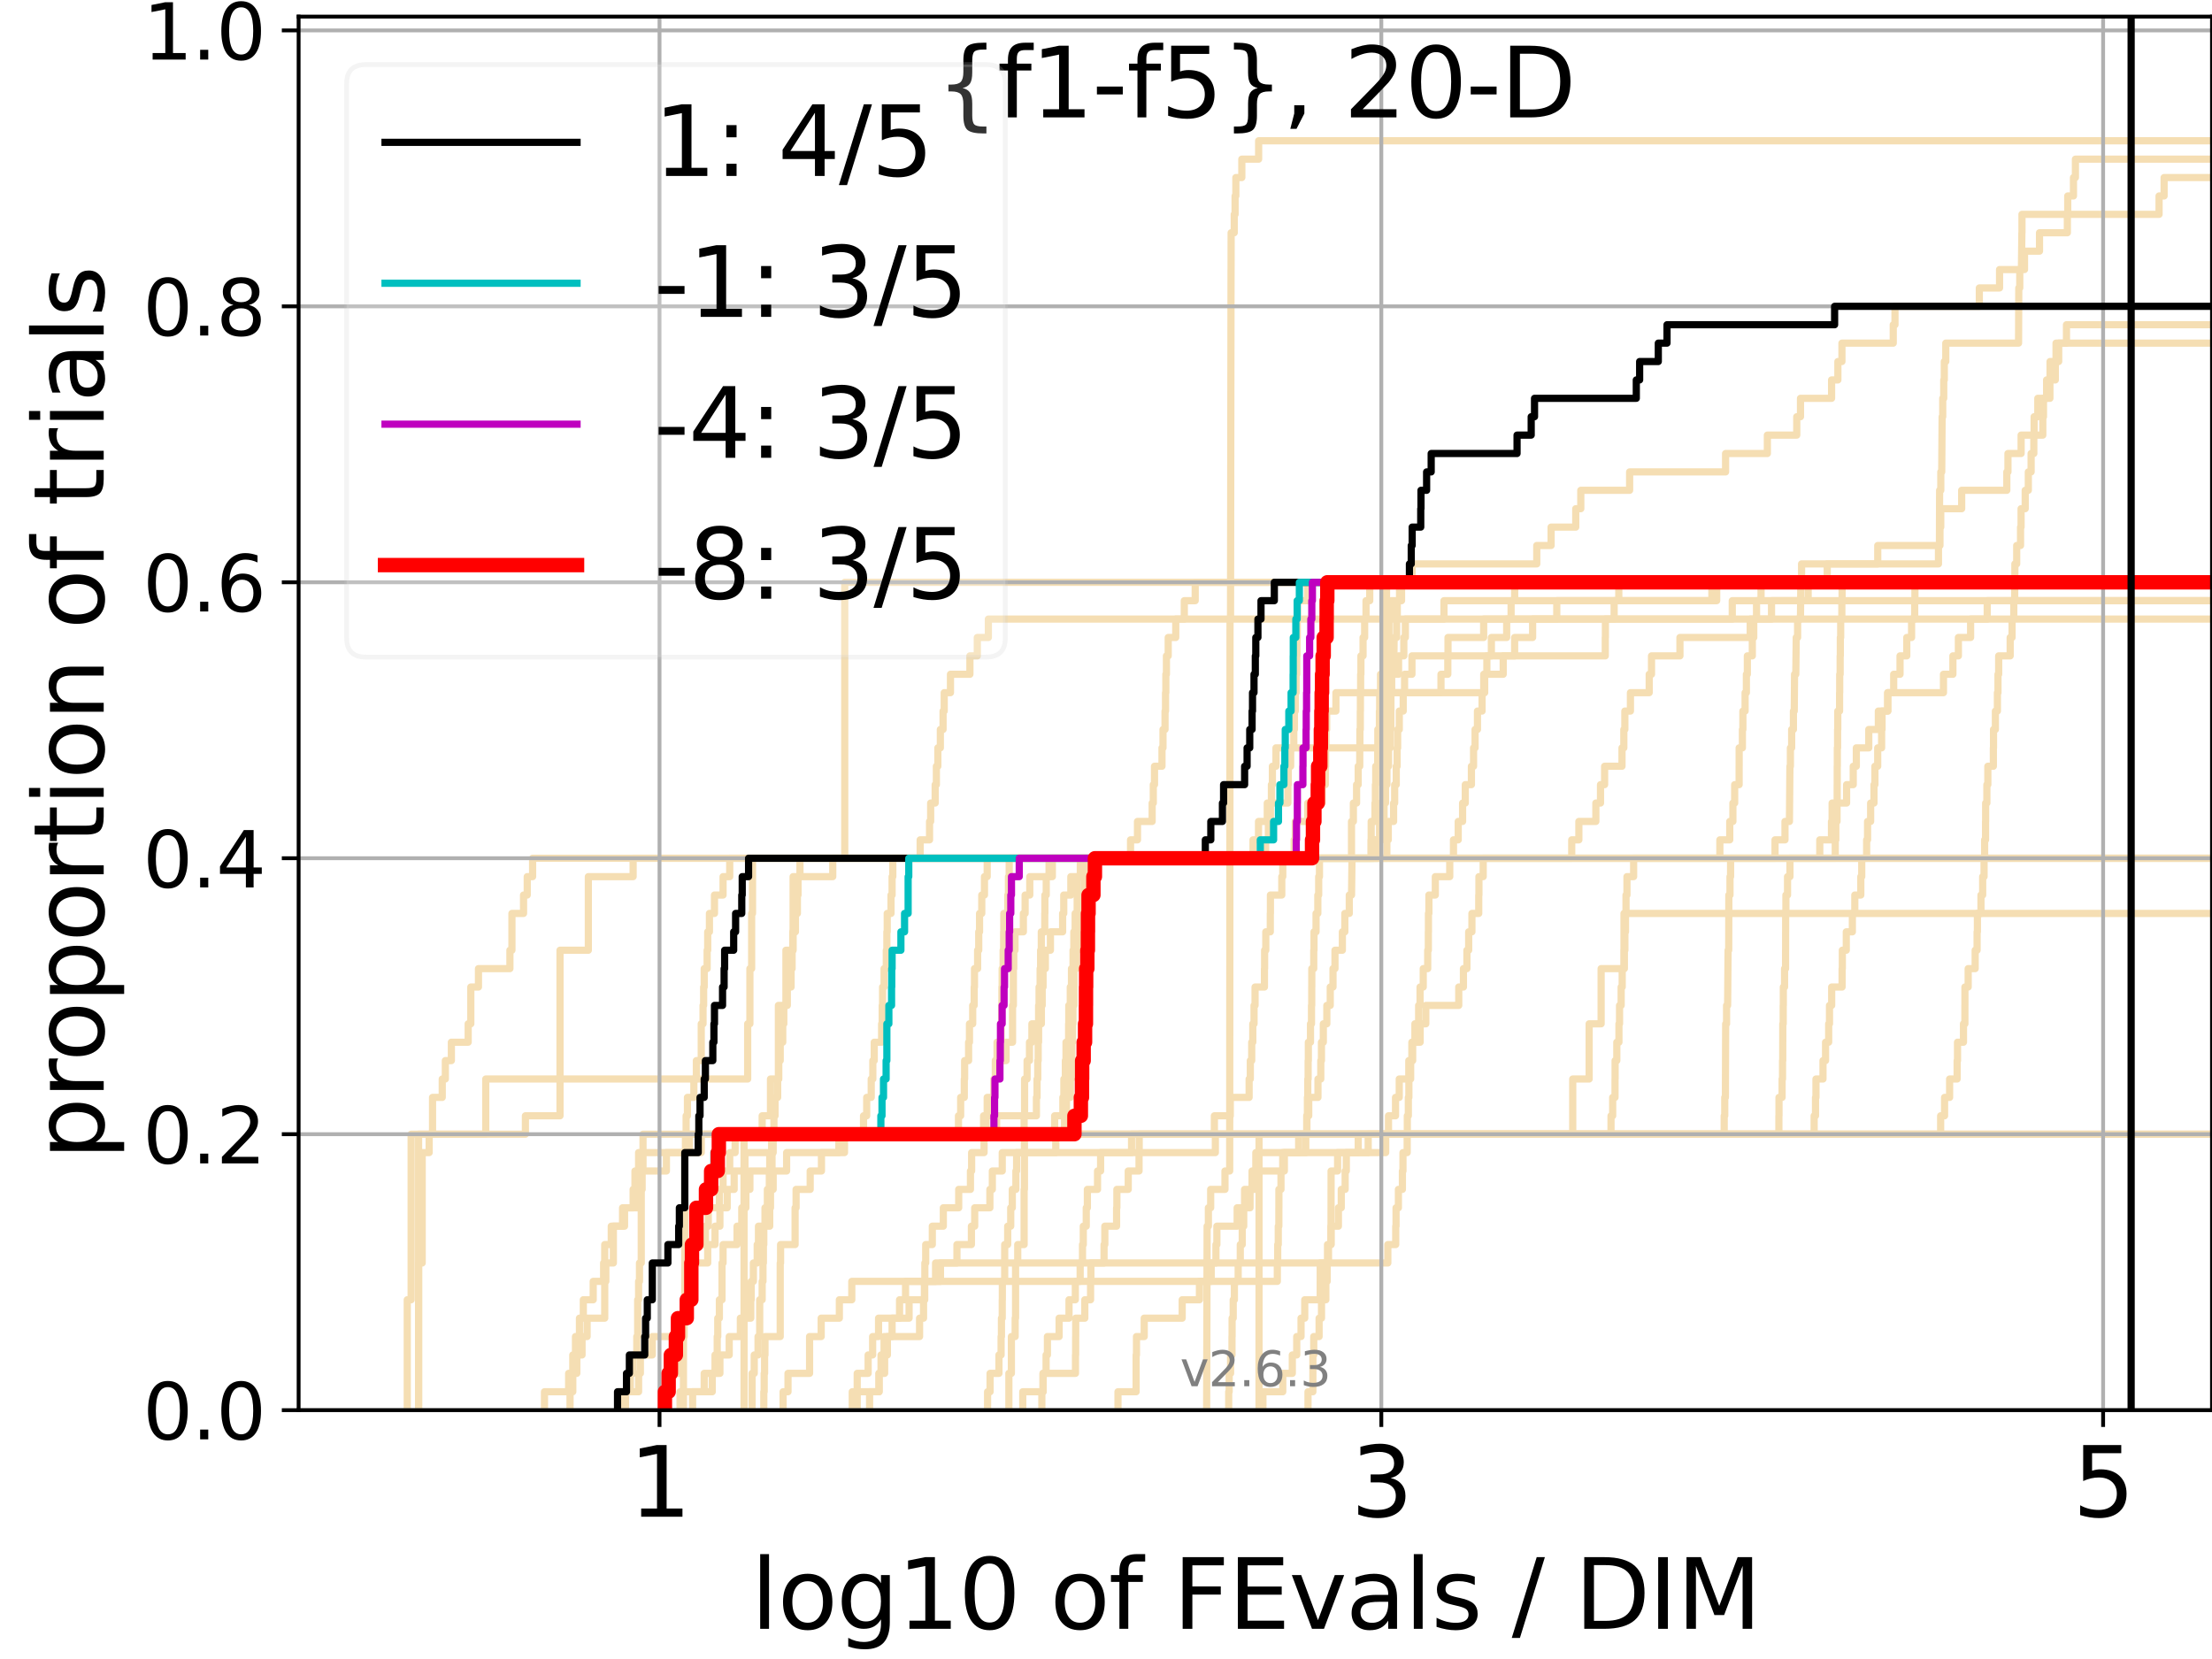 <?xml version="1.0" encoding="utf-8" standalone="no"?>
<!DOCTYPE svg PUBLIC "-//W3C//DTD SVG 1.1//EN"
  "http://www.w3.org/Graphics/SVG/1.1/DTD/svg11.dtd">
<svg xmlns:xlink="http://www.w3.org/1999/xlink" width="460.8pt" height="345.6pt" viewBox="0 0 460.8 345.6" xmlns="http://www.w3.org/2000/svg" version="1.1">
 <defs>
  <style type="text/css">*{stroke-linejoin: round; stroke-linecap: butt}</style>
 </defs>
 <g id="figure_1">
  <g id="patch_1">
   <path d="M 0 345.6 
L 460.8 345.6 
L 460.8 0 
L 0 0 
z
" style="fill: #ffffff"/>
  </g>
  <g id="axes_1">
   <g id="patch_2">
    <path d="M 62.208 293.76 
L 460.8 293.76 
L 460.8 3.456 
L 62.208 3.456 
z
" style="fill: #ffffff"/>
   </g>
   <g id="line2d_1">
    <path d="M 155.002 293.76 
L 155.002 289.928 
L 155.002 289.928 
L 155.002 286.095 
L 155.002 286.095 
L 155.002 282.263 
L 155.002 282.263 
L 155.002 278.43 
L 155.002 278.43 
L 155.002 274.598 
L 155.002 274.598 
L 155.002 270.766 
L 155.002 270.766 
L 155.002 266.933 
L 155.002 266.933 
L 155.002 263.101 
L 155.002 263.101 
L 155.002 259.268 
L 155.002 259.268 
L 155.002 255.436 
L 155.002 255.436 
L 155.002 251.604 
L 155.002 251.604 
L 155.002 247.771 
L 155.002 247.771 
L 155.002 243.939 
L 155.002 243.939 
L 155.002 240.106 
L 155.002 240.106 
L 155.002 236.274 
L 158.774 236.274 
L 158.774 232.442 
L 160.508 232.442 
L 160.508 228.609 
L 160.508 228.609 
L 160.508 224.777 
L 162.155 224.777 
L 162.155 220.944 
L 162.155 220.944 
L 162.155 217.112 
L 162.155 217.112 
L 162.155 213.28 
L 162.155 213.28 
L 162.155 209.447 
L 163.722 209.447 
L 163.722 205.615 
L 163.722 205.615 
L 163.722 201.782 
L 163.722 201.782 
L 163.722 197.95 
L 165.218 197.95 
L 165.218 194.118 
L 165.218 194.118 
L 165.218 190.285 
L 165.218 190.285 
L 165.218 186.453 
L 165.218 186.453 
L 165.218 182.621 
L 166.648 182.621 
L 166.648 178.788 
L 263.66 178.788 
L 263.66 174.956 
L 264.228 174.956 
L 264.228 171.123 
L 264.648 171.123 
L 264.648 167.291 
L 264.856 167.291 
L 264.856 163.459 
L 265.063 163.459 
L 265.063 159.626 
L 265.81 159.626 
L 265.81 155.794 
L 287.442 155.794 
L 287.442 151.961 
L 287.718 151.961 
L 287.718 148.129 
L 287.992 148.129 
L 287.992 144.297 
L 300.184 144.297 
L 300.184 140.464 
L 301.605 140.464 
L 301.605 136.632 
L 301.645 136.632 
L 301.645 132.799 
L 309.072 132.799 
L 309.072 128.967 
L 309.072 128.967 
L 309.072 128.967 
L 460.8 128.967 
" clip-path="url(#pfb0e403eb1)" style="fill: none; stroke: #f5deb3; stroke-width: 1.5; stroke-linecap: square"/>
   </g>
   <g id="line2d_2">
    <path d="M 262.279 293.76 
L 262.279 282.263 
L 262.279 282.263 
L 262.279 270.766 
L 262.282 270.766 
L 262.282 259.268 
L 262.282 259.268 
L 262.282 247.771 
L 262.282 247.771 
L 262.282 236.274 
L 327.628 236.274 
L 327.628 224.777 
L 331.049 224.777 
L 331.049 213.28 
L 333.545 213.28 
L 333.545 201.782 
L 338.308 201.782 
L 338.308 190.285 
L 338.308 190.285 
L 338.308 190.285 
L 460.8 190.285 
" clip-path="url(#pfb0e403eb1)" style="fill: none; stroke: #f5deb3; stroke-width: 1.5; stroke-linecap: square"/>
   </g>
   <g id="line2d_3">
    <path d="M 142.377 293.76 
L 142.377 289.928 
L 142.377 289.928 
L 142.377 286.095 
L 142.377 286.095 
L 142.377 282.263 
L 142.377 282.263 
L 142.377 278.43 
L 142.516 278.43 
L 142.516 274.598 
L 142.656 274.598 
L 142.656 270.766 
L 142.656 270.766 
L 142.656 266.933 
L 142.656 266.933 
L 142.656 263.101 
L 142.656 263.101 
L 142.656 259.268 
L 142.656 259.268 
L 142.656 255.436 
L 142.656 255.436 
L 142.656 251.604 
L 142.656 251.604 
L 142.656 247.771 
L 142.656 247.771 
L 142.656 243.939 
L 142.656 243.939 
L 142.656 240.106 
L 142.794 240.106 
L 142.794 236.274 
L 142.932 236.274 
L 142.932 232.442 
L 143.207 232.442 
L 143.207 228.609 
L 144.545 228.609 
L 144.545 224.777 
L 145.065 224.777 
L 145.065 220.944 
L 146.082 220.944 
L 146.082 217.112 
L 146.082 217.112 
L 146.082 213.28 
L 146.455 213.28 
L 146.455 209.447 
L 146.578 209.447 
L 146.578 205.615 
L 146.701 205.615 
L 146.701 201.782 
L 147.309 201.782 
L 147.309 197.95 
L 147.43 197.95 
L 147.43 194.118 
L 147.788 194.118 
L 147.788 190.285 
L 148.839 190.285 
L 148.839 186.453 
L 150.629 186.453 
L 150.629 182.621 
L 152.014 182.621 
L 152.014 178.788 
L 152.014 178.788 
L 152.014 178.788 
L 460.8 178.788 
" clip-path="url(#pfb0e403eb1)" style="fill: none; stroke: #f5deb3; stroke-width: 1.5; stroke-linecap: square"/>
   </g>
   <g id="line2d_4">
    <path d="M 118.749 293.76 
L 118.749 289.928 
L 119.321 289.928 
L 119.321 286.095 
L 120.162 286.095 
L 120.162 282.263 
L 121.251 282.263 
L 121.251 278.43 
L 122.304 278.43 
L 122.304 274.598 
L 125.977 274.598 
L 125.977 270.766 
L 125.977 270.766 
L 125.977 266.933 
L 126.207 266.933 
L 126.207 263.101 
L 127.778 263.101 
L 127.778 259.268 
L 127.778 259.268 
L 127.778 255.436 
L 129.693 255.436 
L 129.693 251.604 
L 131.891 251.604 
L 131.891 247.771 
L 132.275 247.771 
L 132.275 243.939 
L 133.03 243.939 
L 133.03 240.106 
L 146.082 240.106 
L 146.082 236.274 
L 205.408 236.274 
L 205.408 232.442 
L 206.879 232.442 
L 206.879 228.609 
L 207.092 228.609 
L 207.092 224.777 
L 207.342 224.777 
L 207.342 220.944 
L 207.704 220.944 
L 207.704 217.112 
L 208.546 217.112 
L 208.546 213.28 
L 208.657 213.28 
L 208.657 209.447 
L 208.712 209.447 
L 208.712 205.615 
L 208.767 205.615 
L 208.767 201.782 
L 208.968 201.782 
L 208.968 197.95 
L 209.077 197.95 
L 209.077 194.118 
L 209.114 194.118 
L 209.114 190.285 
L 209.938 190.285 
L 209.938 186.453 
L 210.079 186.453 
L 210.079 182.621 
L 210.238 182.621 
L 210.238 178.788 
L 281.542 178.788 
L 281.542 174.956 
L 281.544 174.956 
L 281.544 171.123 
L 281.933 171.123 
L 281.933 167.291 
L 282.599 167.291 
L 282.599 163.459 
L 282.936 163.459 
L 282.936 159.626 
L 283.261 159.626 
L 283.261 155.794 
L 283.291 155.794 
L 283.291 151.961 
L 283.375 151.961 
L 283.375 148.129 
L 283.398 148.129 
L 283.398 144.297 
L 283.446 144.297 
L 283.446 140.464 
L 283.506 140.464 
L 283.506 136.632 
L 283.949 136.632 
L 283.949 132.799 
L 284.281 132.799 
L 284.281 128.967 
L 284.567 128.967 
L 284.567 125.135 
L 285.342 125.135 
L 285.342 121.302 
L 285.342 121.302 
L 285.342 121.302 
L 460.8 121.302 
" clip-path="url(#pfb0e403eb1)" style="fill: none; stroke: #f5deb3; stroke-width: 1.5; stroke-linecap: square"/>
   </g>
   <g id="line2d_5">
    <path d="M 255.959 293.76 
L 255.959 289.928 
L 256.058 289.928 
L 256.058 286.095 
L 256.354 286.095 
L 256.354 282.263 
L 256.643 282.263 
L 256.643 278.43 
L 256.669 278.43 
L 256.669 274.598 
L 256.9 274.598 
L 256.9 270.766 
L 257.147 270.766 
L 257.147 266.933 
L 257.934 266.933 
L 257.934 263.101 
L 258.374 263.101 
L 258.374 259.268 
L 258.781 259.268 
L 258.781 255.436 
L 259.093 255.436 
L 259.093 251.604 
L 260.406 251.604 
L 260.406 247.771 
L 260.825 247.771 
L 260.825 243.939 
L 261.613 243.939 
L 261.613 240.106 
L 272.022 240.106 
L 272.022 236.274 
L 272.022 236.274 
L 272.022 236.274 
L 460.8 236.274 
" clip-path="url(#pfb0e403eb1)" style="fill: none; stroke: #f5deb3; stroke-width: 1.5; stroke-linecap: square"/>
   </g>
   <g id="line2d_6"/>
   <g id="line2d_7">
    <path d="M 141.668 293.76 
L 141.668 289.928 
L 148.376 289.928 
L 148.376 286.095 
L 148.954 286.095 
L 148.954 282.263 
L 149.409 282.263 
L 149.409 278.43 
L 149.522 278.43 
L 149.522 274.598 
L 149.858 274.598 
L 149.858 270.766 
L 150.411 270.766 
L 150.411 266.933 
L 150.411 266.933 
L 150.411 263.101 
L 150.629 263.101 
L 150.629 259.268 
L 153.542 259.268 
L 153.542 255.436 
L 154.523 255.436 
L 154.523 251.604 
L 155.381 251.604 
L 155.381 247.771 
L 156.217 247.771 
L 156.217 243.939 
L 160.828 243.939 
L 160.828 240.106 
L 160.828 240.106 
L 160.828 236.274 
L 221.76 236.274 
L 221.76 232.442 
L 222.165 232.442 
L 222.165 228.609 
L 222.982 228.609 
L 222.982 224.777 
L 223.183 224.777 
L 223.183 220.944 
L 223.277 220.944 
L 223.277 217.112 
L 223.43 217.112 
L 223.43 213.28 
L 223.512 213.28 
L 223.512 209.447 
L 223.721 209.447 
L 223.721 205.615 
L 223.733 205.615 
L 223.733 201.782 
L 224.216 201.782 
L 224.216 197.95 
L 224.535 197.95 
L 224.535 194.118 
L 224.839 194.118 
L 224.839 190.285 
L 225.636 190.285 
L 225.636 186.453 
L 225.93 186.453 
L 225.93 182.621 
L 226.082 182.621 
L 226.082 178.788 
L 288.909 178.788 
L 288.909 174.956 
L 289.202 174.956 
L 289.202 171.123 
L 290.314 171.123 
L 290.314 167.291 
L 290.535 167.291 
L 290.535 163.459 
L 290.866 163.459 
L 290.866 159.626 
L 291.047 159.626 
L 291.047 155.794 
L 291.157 155.794 
L 291.157 151.961 
L 291.498 151.961 
L 291.498 148.129 
L 292.315 148.129 
L 292.315 144.297 
L 292.597 144.297 
L 292.597 140.464 
L 294.135 140.464 
L 294.135 136.632 
L 334.408 136.632 
L 334.408 132.799 
L 334.437 132.799 
L 334.437 128.967 
L 336.255 128.967 
L 336.255 125.135 
L 337.226 125.135 
L 337.226 121.302 
L 461.8 121.302 
" clip-path="url(#pfb0e403eb1)" style="fill: none; stroke: #f5deb3; stroke-width: 1.5; stroke-linecap: square"/>
   </g>
   <g id="line2d_8">
    <path d="M 272.481 293.76 
L 272.481 289.928 
L 273.497 289.928 
L 273.5 282.263 
L 273.678 282.263 
L 273.678 278.43 
L 274.792 278.43 
L 274.792 274.598 
L 275.294 274.598 
L 275.294 270.766 
L 276.201 270.766 
L 276.201 266.933 
L 276.475 266.933 
L 276.475 263.101 
L 276.75 263.101 
L 276.75 259.268 
L 277.279 259.268 
L 277.279 255.436 
L 278.817 255.436 
L 278.817 251.604 
L 279.41 251.604 
L 279.41 247.771 
L 280.22 247.771 
L 280.22 243.939 
L 280.464 243.939 
L 280.464 240.106 
L 282.943 240.106 
L 282.943 236.274 
L 359.182 236.274 
L 359.182 232.442 
L 359.295 232.442 
L 359.295 228.609 
L 359.434 228.609 
L 359.49 213.28 
L 359.676 213.28 
L 359.676 209.447 
L 359.894 209.447 
L 359.992 197.95 
L 360.12 197.95 
L 360.149 186.453 
L 360.388 186.453 
L 360.388 182.621 
L 360.511 182.621 
L 360.511 178.788 
L 369.77 178.788 
L 369.77 174.956 
L 371.843 174.956 
L 371.843 171.123 
L 372.772 171.123 
L 372.873 159.626 
L 372.973 159.626 
L 372.973 155.794 
L 373.236 155.794 
L 373.236 151.961 
L 373.601 151.961 
L 373.601 148.129 
L 373.774 148.129 
L 373.838 140.464 
L 374.098 140.464 
L 374.189 132.799 
L 374.474 132.799 
L 374.474 128.967 
L 375.066 128.967 
L 375.147 121.302 
L 375.301 121.302 
L 375.301 117.47 
L 403.819 117.47 
L 403.819 113.637 
L 404.014 113.637 
L 404.057 102.14 
L 404.303 102.14 
L 404.303 98.308 
L 404.499 98.308 
L 404.579 86.811 
L 404.704 86.811 
L 404.704 82.978 
L 404.916 82.978 
L 404.916 79.146 
L 405.034 79.146 
L 405.034 75.313 
L 405.341 75.313 
L 405.341 71.481 
L 420.503 71.481 
L 420.549 59.984 
L 420.754 59.984 
L 420.754 56.151 
L 421.098 56.151 
L 421.194 48.487 
L 421.213 48.487 
L 421.213 44.654 
L 430.749 44.654 
L 430.749 40.822 
L 431.941 40.822 
L 431.941 36.989 
L 432.348 36.989 
L 432.348 33.157 
L 432.348 33.157 
L 460.8 33.157 
L 460.8 33.157 
" clip-path="url(#pfb0e403eb1)" style="fill: none; stroke: #f5deb3; stroke-width: 1.5; stroke-linecap: square"/>
   </g>
   <g id="line2d_9">
    <path d="M 138.355 293.76 
L 138.355 289.928 
L 139.446 289.928 
L 139.446 286.095 
L 141.525 286.095 
L 141.525 282.263 
L 142.095 282.263 
L 142.095 278.43 
L 142.236 278.43 
L 142.236 274.598 
L 142.656 274.598 
L 142.656 270.766 
L 143.479 270.766 
L 143.479 266.933 
L 143.614 266.933 
L 143.614 263.101 
L 144.414 263.101 
L 144.414 259.268 
L 146.946 259.268 
L 146.946 255.436 
L 147.55 255.436 
L 147.55 251.604 
L 149.858 251.604 
L 149.858 247.771 
L 150.629 247.771 
L 150.629 243.939 
L 152.014 243.939 
L 152.014 240.106 
L 153.142 240.106 
L 153.142 236.274 
L 219.701 236.274 
L 219.701 232.442 
L 221.414 232.442 
L 221.414 228.609 
L 221.625 228.609 
L 221.625 224.777 
L 221.933 224.777 
L 221.933 220.944 
L 222.067 220.944 
L 222.067 217.112 
L 222.612 217.112 
L 222.612 213.28 
L 222.648 213.28 
L 222.648 209.447 
L 222.958 209.447 
L 222.958 205.615 
L 223.207 205.615 
L 223.207 201.782 
L 223.535 201.782 
L 223.535 197.95 
L 223.698 197.95 
L 223.698 194.118 
L 223.975 194.118 
L 223.975 190.285 
L 224.399 190.285 
L 224.399 186.453 
L 224.444 186.453 
L 224.444 182.621 
L 226.458 182.621 
L 226.458 178.788 
L 285.605 178.788 
L 285.605 174.956 
L 285.645 174.956 
L 285.645 171.123 
L 286.428 171.123 
L 286.428 167.291 
L 286.518 167.291 
L 286.518 163.459 
L 286.594 163.459 
L 286.594 159.626 
L 287.003 159.626 
L 287.003 155.794 
L 287.028 155.794 
L 287.028 151.961 
L 287.355 151.961 
L 287.355 148.129 
L 287.414 148.129 
L 287.414 144.297 
L 287.595 144.297 
L 287.595 140.464 
L 288.375 140.464 
L 288.375 136.632 
L 288.404 136.632 
L 288.404 132.799 
L 288.514 132.799 
L 288.514 128.967 
L 288.718 128.967 
L 288.718 125.135 
L 288.843 125.135 
L 288.843 121.302 
L 288.843 121.302 
L 288.843 121.302 
L 460.8 121.302 
" clip-path="url(#pfb0e403eb1)" style="fill: none; stroke: #f5deb3; stroke-width: 1.5; stroke-linecap: square"/>
   </g>
   <g id="line2d_10">
    <path d="M 163.134 293.76 
L 163.134 289.928 
L 164.157 289.928 
L 164.157 286.095 
L 168.651 286.095 
L 168.651 282.263 
L 168.651 282.263 
L 168.651 278.43 
L 171.067 278.43 
L 171.067 274.598 
L 174.854 274.598 
L 174.854 270.766 
L 177.444 270.766 
L 177.444 266.933 
L 266.09 266.933 
L 266.09 263.101 
L 266.169 263.101 
L 266.169 259.268 
L 266.286 259.268 
L 266.286 255.436 
L 266.409 255.436 
L 266.409 251.604 
L 266.418 251.604 
L 266.418 247.771 
L 266.852 247.771 
L 266.852 243.939 
L 267.215 243.939 
L 267.215 240.106 
L 288.665 240.106 
L 288.665 236.274 
L 404.272 236.274 
L 404.272 232.442 
L 405.091 232.442 
L 405.091 228.609 
L 406.142 228.609 
L 406.142 224.777 
L 407.705 224.777 
L 407.705 220.944 
L 407.787 220.944 
L 407.787 217.112 
L 409.028 217.112 
L 409.028 213.28 
L 409.324 213.28 
L 409.324 209.447 
L 409.331 209.447 
L 409.331 205.615 
L 410.007 205.615 
L 410.007 201.782 
L 411.464 201.782 
L 411.464 197.95 
L 411.865 197.95 
L 411.865 194.118 
L 411.931 194.118 
L 411.931 190.285 
L 412.673 190.285 
L 412.673 186.453 
L 413.026 186.453 
L 413.026 182.621 
L 413.318 182.621 
L 413.318 178.788 
L 413.435 178.788 
L 413.435 174.956 
L 413.629 174.956 
L 413.629 171.123 
L 413.647 171.123 
L 413.647 167.291 
L 413.903 167.291 
L 413.903 163.459 
L 414.104 163.459 
L 414.104 159.626 
L 415.255 159.626 
L 415.255 155.794 
L 415.286 155.794 
L 415.286 151.961 
L 415.677 151.961 
L 415.677 148.129 
L 416.096 148.129 
L 416.096 144.297 
L 416.216 144.297 
L 416.216 140.464 
L 416.361 140.464 
L 416.361 136.632 
L 418.756 136.632 
L 418.756 132.799 
L 419.152 132.799 
L 419.152 128.967 
L 419.509 128.967 
L 419.509 125.135 
L 419.7 125.135 
L 419.7 121.302 
L 419.735 121.302 
L 419.735 117.47 
L 420.115 117.47 
L 420.115 113.637 
L 420.916 113.637 
L 420.916 109.805 
L 421.028 109.805 
L 421.028 105.973 
L 421.89 105.973 
L 421.89 102.14 
L 422.538 102.14 
L 422.538 98.308 
L 423.118 98.308 
L 423.118 94.475 
L 423.684 94.475 
L 423.684 90.643 
L 425.554 90.643 
L 425.554 86.811 
L 425.696 86.811 
L 425.696 82.978 
L 427.035 82.978 
L 427.035 79.146 
L 427.061 79.146 
L 427.061 75.313 
L 428.862 75.313 
L 428.862 71.481 
L 428.862 71.481 
L 428.862 71.481 
L 460.8 71.481 
" clip-path="url(#pfb0e403eb1)" style="fill: none; stroke: #f5deb3; stroke-width: 1.5; stroke-linecap: square"/>
   </g>
   <g id="line2d_11">
    <path d="M 113.425 293.76 
L 113.425 289.928 
L 118.458 289.928 
L 118.458 286.095 
L 119.321 286.095 
L 119.321 282.263 
L 119.884 282.263 
L 119.884 278.43 
L 120.711 278.43 
L 120.711 274.598 
L 121.517 274.598 
L 121.517 270.766 
L 123.575 270.766 
L 123.575 266.933 
L 125.744 266.933 
L 125.744 263.101 
L 125.977 263.101 
L 125.977 259.268 
L 127.337 259.268 
L 127.337 255.436 
L 130.104 255.436 
L 130.104 251.604 
L 133.03 251.604 
L 133.03 247.771 
L 133.216 247.771 
L 133.216 243.939 
L 138.827 243.939 
L 138.827 240.106 
L 143.614 240.106 
L 143.614 236.274 
L 199.666 236.274 
L 199.666 232.442 
L 200.123 232.442 
L 200.123 228.609 
L 200.88 228.609 
L 200.88 224.777 
L 200.95 224.777 
L 200.95 220.944 
L 201.778 220.944 
L 201.778 217.112 
L 201.959 217.112 
L 201.959 213.28 
L 202.63 213.28 
L 202.63 209.447 
L 202.939 209.447 
L 202.939 205.615 
L 203.004 205.615 
L 203.004 201.782 
L 203.654 201.782 
L 203.654 197.95 
L 203.889 197.95 
L 203.889 194.118 
L 204.059 194.118 
L 204.059 190.285 
L 204.522 190.285 
L 204.522 186.453 
L 205.081 186.453 
L 205.081 182.621 
L 205.651 182.621 
L 205.651 178.788 
L 205.651 178.788 
L 205.651 178.788 
L 460.8 178.788 
" clip-path="url(#pfb0e403eb1)" style="fill: none; stroke: #f5deb3; stroke-width: 1.5; stroke-linecap: square"/>
   </g>
   <g id="line2d_12">
    <path d="M 87.201 293.76 
L 87.201 289.928 
L 87.201 289.928 
L 87.201 286.095 
L 87.201 286.095 
L 87.201 282.263 
L 87.201 282.263 
L 87.201 278.43 
L 87.201 278.43 
L 87.201 274.598 
L 87.201 274.598 
L 87.201 270.766 
L 87.201 270.766 
L 87.201 266.933 
L 87.201 266.933 
L 87.201 263.101 
L 87.201 263.101 
L 87.201 259.268 
L 87.201 259.268 
L 87.201 255.436 
L 87.201 255.436 
L 87.201 251.604 
L 87.201 251.604 
L 87.201 247.771 
L 87.201 247.771 
L 87.201 243.939 
L 87.201 243.939 
L 87.201 240.106 
L 87.201 240.106 
L 87.201 236.274 
L 109.452 236.274 
L 109.452 232.442 
L 116.661 232.442 
L 116.661 228.609 
L 116.661 228.609 
L 116.661 224.777 
L 116.661 224.777 
L 116.661 220.944 
L 116.661 220.944 
L 116.661 217.112 
L 116.661 217.112 
L 116.661 213.28 
L 116.661 213.28 
L 116.661 209.447 
L 116.661 209.447 
L 116.661 205.615 
L 116.661 205.615 
L 116.661 201.782 
L 116.661 201.782 
L 116.661 197.95 
L 122.562 197.95 
L 122.562 194.118 
L 122.562 194.118 
L 122.562 190.285 
L 122.562 190.285 
L 122.562 186.453 
L 122.562 186.453 
L 122.562 182.621 
L 131.891 182.621 
L 131.891 178.788 
L 261.026 178.788 
L 261.026 174.956 
L 262.172 174.956 
L 262.172 171.123 
L 263.996 171.123 
L 263.996 167.291 
L 268.293 167.291 
L 268.293 163.459 
L 268.37 163.459 
L 268.37 159.626 
L 268.866 159.626 
L 268.866 155.794 
L 269.52 155.794 
L 269.52 151.961 
L 269.651 151.961 
L 269.651 148.129 
L 269.83 148.129 
L 269.83 144.297 
L 269.996 144.297 
L 269.996 140.464 
L 270.125 140.464 
L 270.125 136.632 
L 270.184 136.632 
L 270.184 132.799 
L 270.243 132.799 
L 270.243 128.967 
L 270.301 128.967 
L 270.301 125.135 
L 272.397 125.135 
L 272.397 121.302 
L 272.397 121.302 
L 272.397 121.302 
L 460.8 121.302 
" clip-path="url(#pfb0e403eb1)" style="fill: none; stroke: #f5deb3; stroke-width: 1.5; stroke-linecap: square"/>
   </g>
   <g id="line2d_13">
    <path d="M 210.167 293.76 
L 210.167 289.928 
L 210.167 289.928 
L 210.167 286.095 
L 210.69 286.095 
L 210.69 282.263 
L 210.69 282.263 
L 210.69 278.43 
L 211.476 278.43 
L 211.476 274.598 
L 211.561 274.598 
L 211.561 270.766 
L 211.561 270.766 
L 211.561 266.933 
L 211.561 266.933 
L 211.561 263.101 
L 212.012 263.101 
L 212.012 259.268 
L 213.346 259.268 
L 213.346 255.436 
L 213.346 255.436 
L 213.346 251.604 
L 213.346 251.604 
L 213.346 247.771 
L 213.41 247.771 
L 213.41 243.939 
L 213.41 243.939 
L 213.41 240.106 
L 213.41 240.106 
L 213.41 236.274 
L 213.41 236.274 
L 213.41 236.274 
L 460.8 236.274 
" clip-path="url(#pfb0e403eb1)" style="fill: none; stroke: #f5deb3; stroke-width: 1.5; stroke-linecap: square"/>
   </g>
   <g id="line2d_14">
    <path d="M 130.308 293.76 
L 130.308 289.928 
L 131.306 289.928 
L 131.306 286.095 
L 131.891 286.095 
L 131.891 282.263 
L 132.655 282.263 
L 132.655 278.43 
L 132.843 278.43 
L 132.843 274.598 
L 132.843 274.598 
L 132.843 270.766 
L 133.03 270.766 
L 133.03 266.933 
L 133.216 266.933 
L 133.216 263.101 
L 133.585 263.101 
L 133.585 259.268 
L 133.585 259.268 
L 133.585 255.436 
L 133.585 255.436 
L 133.585 251.604 
L 133.585 251.604 
L 133.585 247.771 
L 133.768 247.771 
L 133.768 243.939 
L 133.95 243.939 
L 133.95 240.106 
L 133.95 240.106 
L 133.95 236.274 
L 179.887 236.274 
L 179.887 232.442 
L 180.547 232.442 
L 180.547 228.609 
L 181.491 228.609 
L 181.491 224.777 
L 181.827 224.777 
L 181.827 220.944 
L 182.119 220.944 
L 182.119 217.112 
L 183.659 217.112 
L 183.659 213.28 
L 183.777 213.28 
L 183.777 209.447 
L 183.856 209.447 
L 183.856 205.615 
L 184.169 205.615 
L 184.169 201.782 
L 184.634 201.782 
L 184.634 197.95 
L 184.749 197.95 
L 184.749 194.118 
L 184.825 194.118 
L 184.825 190.285 
L 185.617 190.285 
L 185.617 186.453 
L 185.84 186.453 
L 185.84 182.621 
L 185.988 182.621 
L 185.988 178.788 
L 191.688 178.788 
L 191.688 174.956 
L 193.64 174.956 
L 193.64 171.123 
L 193.873 171.123 
L 193.873 167.291 
L 194.814 167.291 
L 194.814 163.459 
L 195.066 163.459 
L 195.066 159.626 
L 195.372 159.626 
L 195.372 155.794 
L 195.893 155.794 
L 195.893 151.961 
L 196.459 151.961 
L 196.459 148.129 
L 196.699 148.129 
L 196.699 144.297 
L 198 144.297 
L 198 140.464 
L 202.049 140.464 
L 202.049 136.632 
L 203.59 136.632 
L 203.59 132.799 
L 205.893 132.799 
L 205.893 128.967 
L 360.863 128.967 
L 360.863 125.135 
L 360.863 125.135 
L 360.863 125.135 
L 460.8 125.135 
" clip-path="url(#pfb0e403eb1)" style="fill: none; stroke: #f5deb3; stroke-width: 1.5; stroke-linecap: square"/>
   </g>
   <g id="line2d_15"/>
   <g id="line2d_16">
    <path d="M 217.036 293.76 
L 217.036 289.928 
L 217.305 289.928 
L 217.305 286.095 
L 217.921 286.095 
L 217.921 282.263 
L 218.197 282.263 
L 218.197 278.43 
L 220.632 278.43 
L 220.632 274.598 
L 222.696 274.598 
L 222.696 270.766 
L 224.01 270.766 
L 224.01 266.933 
L 225.018 266.933 
L 225.018 263.101 
L 225.505 263.101 
L 225.505 259.268 
L 225.669 259.268 
L 225.669 255.436 
L 226.286 255.436 
L 226.286 251.604 
L 226.521 251.604 
L 226.521 247.771 
L 228.635 247.771 
L 228.635 243.939 
L 229.277 243.939 
L 229.277 240.106 
L 235.722 240.106 
L 235.722 236.274 
L 272.214 236.274 
L 272.214 232.442 
L 272.632 232.442 
L 272.632 228.609 
L 274.556 228.609 
L 274.556 224.777 
L 275.145 224.777 
L 275.145 220.944 
L 275.282 220.944 
L 275.282 217.112 
L 275.674 217.112 
L 275.674 213.28 
L 276.403 213.28 
L 276.403 209.447 
L 277.114 209.447 
L 277.114 205.615 
L 277.688 205.615 
L 277.688 201.782 
L 278.101 201.782 
L 278.101 197.95 
L 279.639 197.95 
L 279.639 194.118 
L 280.154 194.118 
L 280.154 190.285 
L 281.081 190.285 
L 281.081 186.453 
L 281.55 186.453 
L 281.649 178.788 
L 286.894 178.788 
L 286.894 174.956 
L 287.456 174.956 
L 287.456 171.123 
L 288.321 171.123 
L 288.321 167.291 
L 288.627 167.291 
L 288.627 163.459 
L 288.926 163.459 
L 288.926 159.626 
L 289.061 159.626 
L 289.169 151.961 
L 289.232 151.961 
L 289.232 148.129 
L 289.539 148.129 
L 289.539 144.297 
L 289.904 144.297 
L 289.904 140.464 
L 290.336 140.464 
L 290.422 132.799 
L 290.943 132.799 
L 290.943 128.967 
L 291.079 128.967 
L 291.079 125.135 
L 291.553 125.135 
L 291.553 121.302 
L 294.17 121.302 
L 294.17 117.47 
L 320.137 117.47 
L 320.137 113.637 
L 323.122 113.637 
L 323.122 109.805 
L 328.258 109.805 
L 328.258 105.973 
L 329.309 105.973 
L 329.309 102.14 
L 339.481 102.14 
L 339.481 98.308 
L 359.471 98.308 
L 359.471 94.475 
L 368.173 94.475 
L 368.173 90.643 
L 374.296 90.643 
L 374.296 86.811 
L 375.076 86.811 
L 375.076 82.978 
L 381.553 82.978 
L 381.553 79.146 
L 382.865 79.146 
L 382.865 75.313 
L 383.709 75.313 
L 383.709 71.481 
L 394.399 71.481 
L 394.399 67.649 
L 394.76 67.649 
L 394.76 63.816 
L 412.33 63.816 
L 412.33 59.984 
L 416.544 59.984 
L 416.544 56.151 
L 421.743 56.151 
L 421.743 52.319 
L 424.868 52.319 
L 424.868 48.487 
L 430.667 48.487 
L 430.667 44.654 
L 449.773 44.654 
L 449.773 40.822 
L 450.824 40.822 
L 450.824 36.989 
L 461.8 36.989 
L 461.8 36.989 
" clip-path="url(#pfb0e403eb1)" style="fill: none; stroke: #f5deb3; stroke-width: 1.5; stroke-linecap: square"/>
   </g>
   <g id="line2d_17">
    <path d="M 232.896 293.76 
L 232.896 289.928 
L 236.673 289.928 
L 236.673 286.095 
L 236.673 286.095 
L 236.673 282.263 
L 236.75 282.263 
L 236.75 278.43 
L 238.361 278.43 
L 238.361 274.598 
L 246.272 274.598 
L 246.272 270.766 
L 249.865 270.766 
L 249.865 266.933 
L 252.318 266.933 
L 252.318 263.101 
L 253.303 263.101 
L 253.303 259.268 
L 253.499 259.268 
L 253.499 255.436 
L 257.726 255.436 
L 257.726 251.604 
L 259.269 251.604 
L 259.269 247.771 
L 261.313 247.771 
L 261.313 243.939 
L 267.556 243.939 
L 267.556 240.106 
L 270.535 240.106 
L 270.535 236.274 
L 377.921 236.274 
L 377.921 232.442 
L 378.206 232.442 
L 378.206 228.609 
L 378.301 228.609 
L 378.301 224.777 
L 379.762 224.777 
L 379.762 220.944 
L 380.298 220.944 
L 380.298 217.112 
L 380.944 217.112 
L 380.944 213.28 
L 381.116 213.28 
L 381.116 209.447 
L 381.573 209.447 
L 381.573 205.615 
L 383.742 205.615 
L 383.742 201.782 
L 383.791 201.782 
L 383.791 197.95 
L 384.615 197.95 
L 384.615 194.118 
L 385.882 194.118 
L 385.882 190.285 
L 386.39 190.285 
L 386.39 186.453 
L 387.641 186.453 
L 387.641 182.621 
L 387.835 182.621 
L 387.835 178.788 
L 388.857 178.788 
L 388.857 174.956 
L 389.047 174.956 
L 389.047 171.123 
L 389.688 171.123 
L 389.688 167.291 
L 390.386 167.291 
L 390.386 163.459 
L 390.58 163.459 
L 390.58 159.626 
L 391.161 159.626 
L 391.161 155.794 
L 391.977 155.794 
L 391.977 151.961 
L 392.066 151.961 
L 392.066 148.129 
L 393.234 148.129 
L 393.234 144.297 
L 394.49 144.297 
L 394.49 140.464 
L 395.811 140.464 
L 395.811 136.632 
L 397.216 136.632 
L 397.216 132.799 
L 398.218 132.799 
L 398.218 128.967 
L 398.864 128.967 
L 398.864 125.135 
L 398.913 125.135 
L 398.913 121.302 
L 398.913 121.302 
L 398.913 121.302 
L 460.8 121.302 
" clip-path="url(#pfb0e403eb1)" style="fill: none; stroke: #f5deb3; stroke-width: 1.5; stroke-linecap: square"/>
   </g>
   <g id="line2d_18">
    <path d="M 87.201 293.76 
L 87.201 289.928 
L 87.201 289.928 
L 87.201 286.095 
L 87.201 286.095 
L 87.201 282.263 
L 87.201 282.263 
L 87.201 278.43 
L 87.201 278.43 
L 87.201 274.598 
L 87.201 274.598 
L 87.201 270.766 
L 87.201 270.766 
L 87.201 266.933 
L 87.201 266.933 
L 87.201 263.101 
L 87.952 263.101 
L 87.952 259.268 
L 87.952 259.268 
L 87.952 255.436 
L 87.952 255.436 
L 87.952 251.604 
L 87.952 251.604 
L 87.952 247.771 
L 87.952 247.771 
L 87.952 243.939 
L 87.952 243.939 
L 87.952 240.106 
L 89.403 240.106 
L 89.403 236.274 
L 90.106 236.274 
L 90.106 232.442 
L 90.106 232.442 
L 90.106 228.609 
L 92.126 228.609 
L 92.126 224.777 
L 92.773 224.777 
L 92.773 220.944 
L 94.028 220.944 
L 94.028 217.112 
L 97.53 217.112 
L 97.53 213.28 
L 98.079 213.28 
L 98.079 209.447 
L 98.079 209.447 
L 98.079 205.615 
L 99.672 205.615 
L 99.672 201.782 
L 106.224 201.782 
L 106.224 197.95 
L 106.645 197.95 
L 106.645 194.118 
L 106.645 194.118 
L 106.645 190.285 
L 109.065 190.285 
L 109.065 186.453 
L 109.833 186.453 
L 109.833 182.621 
L 110.953 182.621 
L 110.953 178.788 
L 327.419 178.788 
L 327.419 174.956 
L 328.907 174.956 
L 328.907 171.123 
L 332.446 171.123 
L 332.446 167.291 
L 333.416 167.291 
L 333.416 163.459 
L 334.27 163.459 
L 334.27 159.626 
L 337.893 159.626 
L 337.893 155.794 
L 338.275 155.794 
L 338.275 151.961 
L 338.487 151.961 
L 338.487 148.129 
L 339.649 148.129 
L 339.649 144.297 
L 343.558 144.297 
L 343.558 140.464 
L 344.04 140.464 
L 344.04 136.632 
L 349.962 136.632 
L 349.962 132.799 
L 364.6 132.799 
L 364.6 128.967 
L 369.039 128.967 
L 369.039 125.135 
L 376.673 125.135 
L 376.673 121.302 
L 376.673 121.302 
L 376.673 121.302 
L 460.8 121.302 
" clip-path="url(#pfb0e403eb1)" style="fill: none; stroke: #f5deb3; stroke-width: 1.5; stroke-linecap: square"/>
   </g>
   <g id="line2d_19">
    <path d="M 263.091 293.76 
L 263.091 289.928 
L 267.221 289.928 
L 267.221 286.095 
L 269.214 286.095 
L 269.214 282.263 
L 270.134 282.263 
L 270.134 278.43 
L 271.031 278.43 
L 271.031 274.598 
L 271.802 274.598 
L 271.802 270.766 
L 275.02 270.766 
L 275.02 266.933 
L 275.025 266.933 
L 275.025 263.101 
L 276.548 263.101 
L 276.548 259.268 
L 277.265 259.268 
L 277.265 255.436 
L 277.281 255.436 
L 277.281 251.604 
L 277.285 251.604 
L 277.285 247.771 
L 277.29 247.771 
L 277.29 243.939 
L 278.647 243.939 
L 278.647 240.106 
L 285.017 240.106 
L 285.017 236.274 
L 335.606 236.274 
L 335.606 232.442 
L 335.951 232.442 
L 335.951 228.609 
L 336.439 228.609 
L 336.439 224.777 
L 336.455 224.777 
L 336.455 220.944 
L 336.81 220.944 
L 336.81 217.112 
L 337.255 217.112 
L 337.255 213.28 
L 337.381 213.28 
L 337.381 209.447 
L 337.716 209.447 
L 337.716 205.615 
L 337.934 205.615 
L 337.934 201.782 
L 338.371 201.782 
L 338.371 197.95 
L 338.491 197.95 
L 338.491 194.118 
L 338.619 194.118 
L 338.619 190.285 
L 338.729 190.285 
L 338.729 186.453 
L 338.925 186.453 
L 338.925 182.621 
L 340.314 182.621 
L 340.314 178.788 
L 358.281 178.788 
L 358.281 174.956 
L 360.338 174.956 
L 360.338 171.123 
L 360.993 171.123 
L 360.993 167.291 
L 361.366 167.291 
L 361.366 163.459 
L 362.291 163.459 
L 362.291 159.626 
L 362.297 159.626 
L 362.297 155.794 
L 362.975 155.794 
L 362.975 151.961 
L 363.075 151.961 
L 363.075 148.129 
L 363.535 148.129 
L 363.535 144.297 
L 363.803 144.297 
L 363.803 140.464 
L 364.004 140.464 
L 364.004 136.632 
L 365.042 136.632 
L 365.042 132.799 
L 365.339 132.799 
L 365.339 128.967 
L 365.918 128.967 
L 365.918 125.135 
L 366.856 125.135 
L 366.856 121.302 
L 366.856 121.302 
L 366.856 121.302 
L 460.8 121.302 
" clip-path="url(#pfb0e403eb1)" style="fill: none; stroke: #f5deb3; stroke-width: 1.5; stroke-linecap: square"/>
   </g>
   <g id="line2d_20">
    <path d="M 128.856 293.76 
L 128.856 289.928 
L 133.03 289.928 
L 133.03 286.095 
L 133.401 286.095 
L 133.401 282.263 
L 135.887 282.263 
L 135.887 278.43 
L 140.65 278.43 
L 140.65 274.598 
L 142.516 274.598 
L 142.516 270.766 
L 143.343 270.766 
L 143.343 266.933 
L 143.749 266.933 
L 143.749 263.101 
L 147.43 263.101 
L 147.43 259.268 
L 148.954 259.268 
L 148.954 255.436 
L 149.969 255.436 
L 149.969 251.604 
L 151.488 251.604 
L 151.488 247.771 
L 152.94 247.771 
L 152.94 243.939 
L 155.192 243.939 
L 155.192 240.106 
L 160.749 240.106 
L 160.749 236.274 
L 204.896 236.274 
L 204.896 232.442 
L 205.651 232.442 
L 205.651 228.609 
L 207.073 228.609 
L 207.073 224.777 
L 207.4 224.777 
L 207.4 220.944 
L 209.582 220.944 
L 209.582 217.112 
L 210.932 217.112 
L 210.932 213.28 
L 210.932 213.28 
L 210.932 209.447 
L 211.103 209.447 
L 211.103 205.615 
L 211.103 205.615 
L 211.103 201.782 
L 211.188 201.782 
L 211.188 197.95 
L 211.443 197.95 
L 211.443 194.118 
L 213.187 194.118 
L 213.187 190.285 
L 213.553 190.285 
L 213.553 186.453 
L 214.521 186.453 
L 214.521 182.621 
L 219.225 182.621 
L 219.225 178.788 
L 269.6 178.788 
L 269.6 174.956 
L 269.821 174.956 
L 269.821 171.123 
L 272.431 171.123 
L 272.431 167.291 
L 275.42 167.291 
L 275.42 163.459 
L 276.083 163.459 
L 276.083 159.626 
L 276.143 159.626 
L 276.143 155.794 
L 276.227 155.794 
L 276.227 151.961 
L 276.373 151.961 
L 276.373 148.129 
L 278.296 148.129 
L 278.296 144.297 
L 309.091 144.297 
L 309.091 140.464 
L 313.147 140.464 
L 313.147 136.632 
L 315.526 136.632 
L 315.526 132.799 
L 319.272 132.799 
L 319.272 128.967 
L 324.305 128.967 
L 324.305 125.135 
L 356.616 125.135 
L 356.616 121.302 
L 356.616 121.302 
L 356.616 121.302 
L 460.8 121.302 
" clip-path="url(#pfb0e403eb1)" style="fill: none; stroke: #f5deb3; stroke-width: 1.5; stroke-linecap: square"/>
   </g>
   <g id="line2d_21">
    <path d="M 251.366 293.76 
L 251.466 255.436 
L 251.728 255.436 
L 251.728 251.604 
L 252.206 251.604 
L 252.206 247.771 
L 255.185 247.771 
L 255.185 243.939 
L 256.166 243.939 
L 256.239 128.967 
L 256.341 128.967 
L 256.448 56.151 
L 256.456 56.151 
L 256.469 48.487 
L 257.114 48.487 
L 257.114 44.654 
L 257.293 44.654 
L 257.293 40.822 
L 257.45 40.822 
L 257.45 36.989 
L 258.694 36.989 
L 258.694 33.157 
L 262.197 33.157 
L 262.197 29.325 
L 262.197 29.325 
L 460.8 29.325 
L 460.8 29.325 
" clip-path="url(#pfb0e403eb1)" style="fill: none; stroke: #f5deb3; stroke-width: 1.5; stroke-linecap: square"/>
   </g>
   <g id="line2d_22">
    <path d="M 144.282 293.76 
L 144.282 289.928 
L 146.701 289.928 
L 146.701 286.095 
L 149.969 286.095 
L 149.969 282.263 
L 151.91 282.263 
L 151.91 278.43 
L 154.232 278.43 
L 154.232 274.598 
L 156.4 274.598 
L 156.4 270.766 
L 156.491 270.766 
L 156.491 266.933 
L 156.943 266.933 
L 156.943 263.101 
L 157.74 263.101 
L 157.74 259.268 
L 158.002 259.268 
L 158.002 255.436 
L 160.347 255.436 
L 160.347 251.604 
L 160.508 251.604 
L 160.508 247.771 
L 161.066 247.771 
L 161.066 243.939 
L 163.868 243.939 
L 163.868 240.106 
L 174.75 240.106 
L 174.75 236.274 
L 207.61 236.274 
L 207.61 232.442 
L 213.442 232.442 
L 213.442 228.609 
L 213.442 228.609 
L 213.442 224.777 
L 213.962 224.777 
L 213.962 220.944 
L 214.459 220.944 
L 214.459 217.112 
L 214.964 217.112 
L 214.964 213.28 
L 216.936 213.28 
L 216.936 209.447 
L 217.107 209.447 
L 217.107 205.615 
L 217.291 205.615 
L 217.291 201.782 
L 217.768 201.782 
L 217.768 197.95 
L 218.823 197.95 
L 218.823 194.118 
L 221.364 194.118 
L 221.364 190.285 
L 221.6 190.285 
L 221.6 186.453 
L 223.077 186.453 
L 223.077 182.621 
L 225.051 182.621 
L 225.051 178.788 
L 235.513 178.788 
L 235.513 174.956 
L 236.96 174.956 
L 236.96 171.123 
L 240.015 171.123 
L 240.015 167.291 
L 240.254 167.291 
L 240.254 163.459 
L 240.504 163.459 
L 240.504 159.626 
L 242.063 159.626 
L 242.063 155.794 
L 242.274 155.794 
L 242.274 151.961 
L 242.698 151.961 
L 242.698 148.129 
L 242.802 148.129 
L 242.802 144.297 
L 242.867 144.297 
L 242.867 140.464 
L 242.989 140.464 
L 242.989 136.632 
L 243.36 136.632 
L 243.36 132.799 
L 244.93 132.799 
L 244.93 128.967 
L 246.711 128.967 
L 246.711 125.135 
L 248.983 125.135 
L 248.983 121.302 
L 248.983 121.302 
L 248.983 121.302 
L 460.8 121.302 
" clip-path="url(#pfb0e403eb1)" style="fill: none; stroke: #f5deb3; stroke-width: 1.5; stroke-linecap: square"/>
   </g>
   <g id="line2d_23">
    <path d="M 177.539 293.76 
L 177.539 289.928 
L 183.1 289.928 
L 183.1 286.095 
L 184.286 286.095 
L 184.286 282.263 
L 184.863 282.263 
L 184.863 278.43 
L 185.84 278.43 
L 185.84 274.598 
L 187.394 274.598 
L 187.394 270.766 
L 188.641 270.766 
L 188.641 266.933 
L 195.92 266.933 
L 195.92 263.101 
L 289.111 263.101 
L 289.111 259.268 
L 290.756 259.268 
L 290.756 255.436 
L 290.823 255.436 
L 290.823 251.604 
L 291.313 251.604 
L 291.313 247.771 
L 292.145 247.771 
L 292.145 243.939 
L 292.263 243.939 
L 292.263 240.106 
L 293.143 240.106 
L 293.143 236.274 
L 293.169 236.274 
L 293.169 232.442 
L 293.383 232.442 
L 293.383 228.609 
L 293.497 228.609 
L 293.497 224.777 
L 293.866 224.777 
L 293.866 220.944 
L 294.117 220.944 
L 294.117 217.112 
L 295.844 217.112 
L 295.844 213.28 
L 297.022 213.28 
L 297.022 209.447 
L 303.884 209.447 
L 303.884 205.615 
L 304.86 205.615 
L 304.86 201.782 
L 305.585 201.782 
L 305.585 197.95 
L 305.95 197.95 
L 305.95 194.118 
L 306.63 194.118 
L 306.63 190.285 
L 308.049 190.285 
L 308.049 186.453 
L 308.088 186.453 
L 308.088 182.621 
L 308.978 182.621 
L 308.978 178.788 
L 308.978 178.788 
L 308.978 178.788 
L 460.8 178.788 
" clip-path="url(#pfb0e403eb1)" style="fill: none; stroke: #f5deb3; stroke-width: 1.5; stroke-linecap: square"/>
   </g>
   <g id="line2d_24">
    <path d="M 213.058 293.76 
L 213.058 289.928 
L 217.277 289.928 
L 217.277 286.095 
L 224.044 286.095 
L 224.044 282.263 
L 224.079 282.263 
L 224.079 278.43 
L 224.09 278.43 
L 224.09 274.598 
L 225.985 274.598 
L 225.985 270.766 
L 227.186 270.766 
L 227.186 266.933 
L 227.248 266.933 
L 227.248 263.101 
L 229.994 263.101 
L 229.994 259.268 
L 230.156 259.268 
L 230.156 255.436 
L 232.606 255.436 
L 232.606 251.604 
L 232.667 251.604 
L 232.667 247.771 
L 235.032 247.771 
L 235.032 243.939 
L 237.283 243.939 
L 237.283 240.106 
L 237.314 240.106 
L 237.314 236.274 
L 289.247 236.274 
L 289.247 232.442 
L 290.714 232.442 
L 290.714 228.609 
L 291.488 228.609 
L 291.488 224.777 
L 293.48 224.777 
L 293.48 220.944 
L 294.284 220.944 
L 294.284 217.112 
L 294.75 217.112 
L 294.75 213.28 
L 295.527 213.28 
L 295.527 209.447 
L 295.825 209.447 
L 295.825 205.615 
L 296.487 205.615 
L 296.487 201.782 
L 297.418 201.782 
L 297.418 197.95 
L 297.55 197.95 
L 297.55 194.118 
L 297.573 194.118 
L 297.573 190.285 
L 297.666 190.285 
L 297.666 186.453 
L 299.003 186.453 
L 299.003 182.621 
L 302.009 182.621 
L 302.009 178.788 
L 302.785 178.788 
L 302.785 174.956 
L 303.774 174.956 
L 303.774 171.123 
L 304.685 171.123 
L 304.685 167.291 
L 305.244 167.291 
L 305.244 163.459 
L 306.521 163.459 
L 306.521 159.626 
L 306.97 159.626 
L 306.97 155.794 
L 307.285 155.794 
L 307.285 151.961 
L 307.781 151.961 
L 307.781 148.129 
L 308.745 148.129 
L 308.745 144.297 
L 309.286 144.297 
L 309.286 140.464 
L 309.741 140.464 
L 309.741 136.632 
L 310.68 136.632 
L 310.68 132.799 
L 313.869 132.799 
L 313.869 128.967 
L 314.79 128.967 
L 314.79 125.135 
L 315.537 125.135 
L 315.537 121.302 
L 315.537 121.302 
L 315.537 121.302 
L 460.8 121.302 
" clip-path="url(#pfb0e403eb1)" style="fill: none; stroke: #f5deb3; stroke-width: 1.5; stroke-linecap: square"/>
   </g>
   <g id="line2d_25">
    <path d="M 181.151 293.76 
L 181.151 289.928 
L 183.14 289.928 
L 183.14 286.095 
L 183.54 286.095 
L 183.54 282.263 
L 184.169 282.263 
L 184.169 278.43 
L 191.564 278.43 
L 191.564 274.598 
L 192.392 274.598 
L 192.392 270.766 
L 192.574 270.766 
L 192.574 266.933 
L 194.898 266.933 
L 194.898 263.101 
L 199.349 263.101 
L 199.349 259.268 
L 202.363 259.268 
L 202.363 255.436 
L 203.048 255.436 
L 203.048 251.604 
L 206.212 251.604 
L 206.212 247.771 
L 206.723 247.771 
L 206.723 243.939 
L 208.785 243.939 
L 208.785 240.106 
L 253.181 240.106 
L 253.181 236.274 
L 370.574 236.274 
L 370.574 232.442 
L 370.596 232.442 
L 370.596 228.609 
L 371.244 228.609 
L 371.244 224.777 
L 371.332 224.777 
L 371.332 220.944 
L 371.377 220.944 
L 371.377 217.112 
L 371.384 217.112 
L 371.384 213.28 
L 371.474 213.28 
L 371.474 209.447 
L 371.499 209.447 
L 371.499 205.615 
L 371.759 205.615 
L 371.759 201.782 
L 371.968 201.782 
L 371.968 197.95 
L 371.979 197.95 
L 371.979 194.118 
L 371.986 194.118 
L 371.986 190.285 
L 372.038 190.285 
L 372.038 186.453 
L 372.376 186.453 
L 372.376 182.621 
L 372.88 182.621 
L 372.88 178.788 
L 382.317 178.788 
L 382.317 174.956 
L 382.438 174.956 
L 382.438 171.123 
L 382.688 171.123 
L 382.688 167.291 
L 382.719 167.291 
L 382.719 163.459 
L 382.726 163.459 
L 382.726 159.626 
L 382.746 159.626 
L 382.746 155.794 
L 382.806 155.794 
L 382.806 151.961 
L 382.845 151.961 
L 382.845 148.129 
L 383.218 148.129 
L 383.218 144.297 
L 383.243 144.297 
L 383.243 140.464 
L 383.336 140.464 
L 383.336 136.632 
L 383.374 136.632 
L 383.374 132.799 
L 383.451 132.799 
L 383.451 128.967 
L 383.691 128.967 
L 383.691 125.135 
L 383.742 125.135 
L 383.742 121.302 
L 383.742 121.302 
L 383.742 121.302 
L 460.8 121.302 
" clip-path="url(#pfb0e403eb1)" style="fill: none; stroke: #f5deb3; stroke-width: 1.5; stroke-linecap: square"/>
   </g>
   <g id="line2d_26">
    <path d="M 205.732 293.76 
L 205.732 289.928 
L 206.251 289.928 
L 206.251 286.095 
L 208.1 286.095 
L 208.1 282.263 
L 208.546 282.263 
L 208.546 278.43 
L 208.62 278.43 
L 208.62 274.598 
L 208.785 274.598 
L 208.785 270.766 
L 208.804 270.766 
L 208.804 266.933 
L 209.295 266.933 
L 209.295 263.101 
L 209.295 263.101 
L 209.295 259.268 
L 209.92 259.268 
L 209.92 255.436 
L 210.552 255.436 
L 210.552 251.604 
L 210.88 251.604 
L 210.88 247.771 
L 211.628 247.771 
L 211.628 243.939 
L 211.779 243.939 
L 211.779 240.106 
L 219.936 240.106 
L 219.936 236.274 
L 252.978 236.274 
L 252.978 232.442 
L 256.29 232.442 
L 256.29 228.609 
L 260.216 228.609 
L 260.216 224.777 
L 260.462 224.777 
L 260.462 220.944 
L 260.755 220.944 
L 260.755 217.112 
L 260.978 217.112 
L 260.978 213.28 
L 261.24 213.28 
L 261.24 209.447 
L 261.453 209.447 
L 261.453 205.615 
L 263.406 205.615 
L 263.406 201.782 
L 263.444 201.782 
L 263.444 197.95 
L 263.69 197.95 
L 263.69 194.118 
L 264.625 194.118 
L 264.625 190.285 
L 264.652 190.285 
L 264.652 186.453 
L 267.021 186.453 
L 267.021 182.621 
L 267.227 182.621 
L 267.227 178.788 
L 286.259 178.788 
L 286.259 174.956 
L 287.87 174.956 
L 287.87 171.123 
L 287.943 171.123 
L 287.943 167.291 
L 288.194 167.291 
L 288.194 163.459 
L 288.222 163.459 
L 288.222 159.626 
L 289.26 159.626 
L 289.26 155.794 
L 289.623 155.794 
L 289.623 151.961 
L 289.741 151.961 
L 289.741 148.129 
L 289.752 148.129 
L 289.752 144.297 
L 289.826 144.297 
L 289.826 140.464 
L 291.346 140.464 
L 291.346 136.632 
L 292.442 136.632 
L 292.442 132.799 
L 292.763 132.799 
L 292.763 128.967 
L 300.806 128.967 
L 300.806 125.135 
L 357.617 125.135 
L 357.617 121.302 
L 380.644 121.302 
L 380.644 117.47 
L 391.17 117.47 
L 391.17 113.637 
L 404.129 113.637 
L 404.129 109.805 
L 404.296 109.805 
L 404.296 105.973 
L 408.653 105.973 
L 408.653 102.14 
L 418.055 102.14 
L 418.055 98.308 
L 418.295 98.308 
L 418.295 94.475 
L 421.036 94.475 
L 421.036 90.643 
L 423.747 90.643 
L 423.747 86.811 
L 424.512 86.811 
L 424.512 82.978 
L 426.345 82.978 
L 426.345 79.146 
L 428.164 79.146 
L 428.164 75.313 
L 428.309 75.313 
L 428.309 71.481 
L 430.484 71.481 
L 430.484 67.649 
L 430.484 67.649 
L 430.484 67.649 
L 460.8 67.649 
" clip-path="url(#pfb0e403eb1)" style="fill: none; stroke: #f5deb3; stroke-width: 1.5; stroke-linecap: square"/>
   </g>
   <g id="line2d_27">
    <path d="M 178.573 293.76 
L 178.573 289.928 
L 178.573 289.928 
L 178.573 286.095 
L 180.85 286.095 
L 180.85 282.263 
L 181.786 282.263 
L 181.786 278.43 
L 183.019 278.43 
L 183.019 274.598 
L 189.38 274.598 
L 189.38 270.766 
L 192.634 270.766 
L 192.634 266.933 
L 192.664 266.933 
L 192.664 263.101 
L 192.844 263.101 
L 192.844 259.268 
L 194.218 259.268 
L 194.218 255.436 
L 196.513 255.436 
L 196.513 251.604 
L 199.715 251.604 
L 199.715 247.771 
L 202.162 247.771 
L 202.162 243.939 
L 202.408 243.939 
L 202.408 240.106 
L 204.999 240.106 
L 204.999 236.274 
L 213.346 236.274 
L 213.346 232.442 
L 215.906 232.442 
L 215.906 228.609 
L 216.038 228.609 
L 216.038 224.777 
L 216.185 224.777 
L 216.185 220.944 
L 216.272 220.944 
L 216.272 217.112 
L 216.36 217.112 
L 216.36 213.28 
L 216.36 213.28 
L 216.36 209.447 
L 216.461 209.447 
L 216.461 205.615 
L 216.678 205.615 
L 216.678 201.782 
L 216.779 201.782 
L 216.779 197.95 
L 216.922 197.95 
L 216.922 194.118 
L 217.643 194.118 
L 217.643 190.285 
L 217.67 190.285 
L 217.67 186.453 
L 217.949 186.453 
L 217.949 182.621 
L 218.539 182.621 
L 218.539 178.788 
L 379.093 178.788 
L 379.093 174.956 
L 381.53 174.956 
L 381.53 171.123 
L 381.667 171.123 
L 381.667 167.291 
L 384.68 167.291 
L 384.68 163.459 
L 386.063 163.459 
L 386.063 159.626 
L 386.708 159.626 
L 386.708 155.794 
L 389.3 155.794 
L 389.3 151.961 
L 391.295 151.961 
L 391.295 148.129 
L 393.278 148.129 
L 393.278 144.297 
L 404.861 144.297 
L 404.861 140.464 
L 406.825 140.464 
L 406.825 136.632 
L 407.967 136.632 
L 407.967 132.799 
L 410.511 132.799 
L 410.511 128.967 
L 413.971 128.967 
L 413.971 125.135 
L 413.971 125.135 
L 413.971 125.135 
L 460.8 125.135 
" clip-path="url(#pfb0e403eb1)" style="fill: none; stroke: #f5deb3; stroke-width: 1.5; stroke-linecap: square"/>
   </g>
   <g id="line2d_28">
    <path d="M 159.112 293.76 
L 159.112 289.928 
L 159.195 289.928 
L 159.195 286.095 
L 159.279 286.095 
L 159.279 282.263 
L 159.362 282.263 
L 159.362 278.43 
L 162.535 278.43 
L 162.535 274.598 
L 162.535 274.598 
L 162.535 270.766 
L 162.535 270.766 
L 162.535 266.933 
L 162.535 266.933 
L 162.535 263.101 
L 162.61 263.101 
L 162.61 259.268 
L 165.633 259.268 
L 165.633 255.436 
L 165.633 255.436 
L 165.633 251.604 
L 165.839 251.604 
L 165.839 247.771 
L 168.776 247.771 
L 168.776 243.939 
L 171.125 243.939 
L 171.125 240.106 
L 175.925 240.106 
L 175.925 236.274 
L 272.253 236.274 
L 272.253 232.442 
L 272.358 232.442 
L 272.358 228.609 
L 272.437 228.609 
L 272.437 224.777 
L 272.51 224.777 
L 272.51 220.944 
L 272.554 220.944 
L 272.554 217.112 
L 272.998 217.112 
L 272.998 213.28 
L 273.208 213.28 
L 273.208 209.447 
L 273.259 209.447 
L 273.259 205.615 
L 273.271 205.615 
L 273.271 201.782 
L 273.676 201.782 
L 273.676 197.95 
L 273.731 197.95 
L 273.731 194.118 
L 274.157 194.118 
L 274.157 190.285 
L 274.529 190.285 
L 274.529 186.453 
L 274.705 186.453 
L 274.705 182.621 
L 274.87 182.621 
L 274.87 178.788 
L 286.076 178.788 
L 286.076 174.956 
L 287.411 174.956 
L 287.411 171.123 
L 287.507 171.123 
L 287.507 167.291 
L 288.021 167.291 
L 288.021 163.459 
L 288.05 163.459 
L 288.05 159.626 
L 288.447 159.626 
L 288.447 155.794 
L 288.687 155.794 
L 288.687 151.961 
L 288.746 151.961 
L 288.746 148.129 
L 288.776 148.129 
L 288.776 144.297 
L 288.988 144.297 
L 288.988 140.464 
L 288.995 140.464 
L 288.995 136.632 
L 289.202 136.632 
L 289.202 132.799 
L 289.349 132.799 
L 289.349 128.967 
L 289.829 128.967 
L 289.829 125.135 
L 291.969 125.135 
L 291.969 121.302 
L 291.969 121.302 
L 291.969 121.302 
L 460.8 121.302 
" clip-path="url(#pfb0e403eb1)" style="fill: none; stroke: #f5deb3; stroke-width: 1.5; stroke-linecap: square"/>
   </g>
   <g id="line2d_29">
    <path d="M 84.84 293.76 
L 84.84 289.928 
L 84.84 289.928 
L 84.84 286.095 
L 84.84 286.095 
L 84.84 282.263 
L 84.84 282.263 
L 84.84 278.43 
L 84.84 278.43 
L 84.84 274.598 
L 84.84 274.598 
L 84.84 270.766 
L 85.646 270.766 
L 85.646 266.933 
L 85.646 266.933 
L 85.646 263.101 
L 85.646 263.101 
L 85.646 259.268 
L 85.646 259.268 
L 85.646 255.436 
L 85.646 255.436 
L 85.646 251.604 
L 85.646 251.604 
L 85.646 247.771 
L 85.646 247.771 
L 85.646 243.939 
L 85.646 243.939 
L 85.646 240.106 
L 85.646 240.106 
L 85.646 236.274 
L 101.191 236.274 
L 101.191 232.442 
L 101.191 232.442 
L 101.191 228.609 
L 101.191 228.609 
L 101.191 224.777 
L 155.755 224.777 
L 155.755 220.944 
L 155.755 220.944 
L 155.755 217.112 
L 155.755 217.112 
L 155.755 213.28 
L 156.217 213.28 
L 156.217 209.447 
L 156.217 209.447 
L 156.217 205.615 
L 156.217 205.615 
L 156.217 201.782 
L 156.582 201.782 
L 156.582 197.95 
L 156.582 197.95 
L 156.582 194.118 
L 156.582 194.118 
L 156.582 190.285 
L 156.763 190.285 
L 156.763 186.453 
L 156.763 186.453 
L 156.763 182.621 
L 156.763 182.621 
L 156.763 178.788 
L 156.763 178.788 
L 156.763 178.788 
L 460.8 178.788 
" clip-path="url(#pfb0e403eb1)" style="fill: none; stroke: #f5deb3; stroke-width: 1.5; stroke-linecap: square"/>
   </g>
   <g id="line2d_30">
    <path d="M 156.672 293.76 
L 156.672 289.928 
L 156.672 289.928 
L 156.672 286.095 
L 157.122 286.095 
L 157.122 282.263 
L 157.915 282.263 
L 157.915 278.43 
L 158.261 278.43 
L 158.261 274.598 
L 158.261 274.598 
L 158.261 270.766 
L 158.774 270.766 
L 158.774 266.933 
L 158.943 266.933 
L 158.943 263.101 
L 159.028 263.101 
L 159.028 259.268 
L 159.112 259.268 
L 159.112 255.436 
L 159.362 255.436 
L 159.362 251.604 
L 159.858 251.604 
L 159.858 247.771 
L 160.266 247.771 
L 160.266 243.939 
L 160.347 243.939 
L 160.347 240.106 
L 161.066 240.106 
L 161.066 236.274 
L 161.224 236.274 
L 161.224 232.442 
L 161.459 232.442 
L 161.459 228.609 
L 162.002 228.609 
L 162.002 224.777 
L 162.231 224.777 
L 162.231 220.944 
L 162.535 220.944 
L 162.535 217.112 
L 163.06 217.112 
L 163.06 213.28 
L 163.282 213.28 
L 163.282 209.447 
L 164.013 209.447 
L 164.013 205.615 
L 164.798 205.615 
L 164.798 201.782 
L 165.009 201.782 
L 165.009 197.95 
L 165.148 197.95 
L 165.148 194.118 
L 165.702 194.118 
L 165.702 190.285 
L 166.111 190.285 
L 166.111 186.453 
L 166.246 186.453 
L 166.246 182.621 
L 173.478 182.621 
L 173.478 178.788 
L 175.975 178.788 
L 175.975 174.956 
L 175.975 174.956 
L 175.975 171.123 
L 175.975 171.123 
L 175.975 167.291 
L 175.975 167.291 
L 175.975 163.459 
L 175.975 163.459 
L 175.975 159.626 
L 175.975 159.626 
L 175.975 155.794 
L 175.975 155.794 
L 175.975 151.961 
L 175.975 151.961 
L 175.975 148.129 
L 175.975 148.129 
L 175.975 144.297 
L 175.975 144.297 
L 175.975 140.464 
L 175.975 140.464 
L 175.975 136.632 
L 175.975 136.632 
L 175.975 132.799 
L 175.975 132.799 
L 175.975 128.967 
L 175.975 128.967 
L 175.975 125.135 
L 175.975 125.135 
L 175.975 121.302 
L 175.975 121.302 
L 175.975 121.302 
L 460.8 121.302 
" clip-path="url(#pfb0e403eb1)" style="fill: none; stroke: #f5deb3; stroke-width: 1.5; stroke-linecap: square"/>
   </g>
   <g id="matplotlib.axis_1">
    <g id="xtick_1">
     <g id="line2d_31">
      <path d="M 137.39 293.76 
L 137.39 3.456 
" clip-path="url(#pfb0e403eb1)" style="fill: none; stroke: #b0b0b0; stroke-width: 0.8; stroke-linecap: square"/>
     </g>
     <g id="line2d_32">
      <defs>
       <path id="mba777708de" d="M 0 0 
L 0 3.5 
" style="stroke: #000000; stroke-width: 0.8"/>
      </defs>
      <g>
       <use xlink:href="#mba777708de" x="137.39" y="293.76" style="stroke: #000000; stroke-width: 0.8"/>
      </g>
     </g>
     <g id="text_1">
      <!-- 1 -->
      <g transform="translate(131.028 315.957)scale(0.2 -0.2)">
       <defs>
        <path id="DejaVuSans-31" d="M 794 531 
L 1825 531 
L 1825 4091 
L 703 3866 
L 703 4441 
L 1819 4666 
L 2450 4666 
L 2450 531 
L 3481 531 
L 3481 0 
L 794 0 
L 794 531 
z
" transform="scale(0.016)"/>
       </defs>
       <use xlink:href="#DejaVuSans-31"/>
      </g>
     </g>
    </g>
    <g id="xtick_2">
     <g id="line2d_33">
      <path d="M 287.754 293.76 
L 287.754 3.456 
" clip-path="url(#pfb0e403eb1)" style="fill: none; stroke: #b0b0b0; stroke-width: 0.8; stroke-linecap: square"/>
     </g>
     <g id="line2d_34">
      <g>
       <use xlink:href="#mba777708de" x="287.754" y="293.76" style="stroke: #000000; stroke-width: 0.8"/>
      </g>
     </g>
     <g id="text_2">
      <!-- 3 -->
      <g transform="translate(281.392 315.957)scale(0.2 -0.2)">
       <defs>
        <path id="DejaVuSans-33" d="M 2597 2516 
Q 3050 2419 3304 2112 
Q 3559 1806 3559 1356 
Q 3559 666 3084 287 
Q 2609 -91 1734 -91 
Q 1441 -91 1130 -33 
Q 819 25 488 141 
L 488 750 
Q 750 597 1062 519 
Q 1375 441 1716 441 
Q 2309 441 2620 675 
Q 2931 909 2931 1356 
Q 2931 1769 2642 2001 
Q 2353 2234 1838 2234 
L 1294 2234 
L 1294 2753 
L 1863 2753 
Q 2328 2753 2575 2939 
Q 2822 3125 2822 3475 
Q 2822 3834 2567 4026 
Q 2313 4219 1838 4219 
Q 1578 4219 1281 4162 
Q 984 4106 628 3988 
L 628 4550 
Q 988 4650 1302 4700 
Q 1616 4750 1894 4750 
Q 2613 4750 3031 4423 
Q 3450 4097 3450 3541 
Q 3450 3153 3228 2886 
Q 3006 2619 2597 2516 
z
" transform="scale(0.016)"/>
       </defs>
       <use xlink:href="#DejaVuSans-33"/>
      </g>
     </g>
    </g>
    <g id="xtick_3">
     <g id="line2d_35">
      <path d="M 438.118 293.76 
L 438.118 3.456 
" clip-path="url(#pfb0e403eb1)" style="fill: none; stroke: #b0b0b0; stroke-width: 0.8; stroke-linecap: square"/>
     </g>
     <g id="line2d_36">
      <g>
       <use xlink:href="#mba777708de" x="438.118" y="293.76" style="stroke: #000000; stroke-width: 0.8"/>
      </g>
     </g>
     <g id="text_3">
      <!-- 5 -->
      <g transform="translate(431.756 315.957)scale(0.2 -0.2)">
       <defs>
        <path id="DejaVuSans-35" d="M 691 4666 
L 3169 4666 
L 3169 4134 
L 1269 4134 
L 1269 2991 
Q 1406 3038 1543 3061 
Q 1681 3084 1819 3084 
Q 2600 3084 3056 2656 
Q 3513 2228 3513 1497 
Q 3513 744 3044 326 
Q 2575 -91 1722 -91 
Q 1428 -91 1123 -41 
Q 819 9 494 109 
L 494 744 
Q 775 591 1075 516 
Q 1375 441 1709 441 
Q 2250 441 2565 725 
Q 2881 1009 2881 1497 
Q 2881 1984 2565 2268 
Q 2250 2553 1709 2553 
Q 1456 2553 1204 2497 
Q 953 2441 691 2322 
L 691 4666 
z
" transform="scale(0.016)"/>
       </defs>
       <use xlink:href="#DejaVuSans-35"/>
      </g>
     </g>
    </g>
    <g id="text_4">
     <!-- log10 of FEvals / DIM -->
     <g transform="translate(156.431 339.313)scale(0.2 -0.2)">
      <defs>
       <path id="DejaVuSans-6c" d="M 603 4863 
L 1178 4863 
L 1178 0 
L 603 0 
L 603 4863 
z
" transform="scale(0.016)"/>
       <path id="DejaVuSans-6f" d="M 1959 3097 
Q 1497 3097 1228 2736 
Q 959 2375 959 1747 
Q 959 1119 1226 758 
Q 1494 397 1959 397 
Q 2419 397 2687 759 
Q 2956 1122 2956 1747 
Q 2956 2369 2687 2733 
Q 2419 3097 1959 3097 
z
M 1959 3584 
Q 2709 3584 3137 3096 
Q 3566 2609 3566 1747 
Q 3566 888 3137 398 
Q 2709 -91 1959 -91 
Q 1206 -91 779 398 
Q 353 888 353 1747 
Q 353 2609 779 3096 
Q 1206 3584 1959 3584 
z
" transform="scale(0.016)"/>
       <path id="DejaVuSans-67" d="M 2906 1791 
Q 2906 2416 2648 2759 
Q 2391 3103 1925 3103 
Q 1463 3103 1205 2759 
Q 947 2416 947 1791 
Q 947 1169 1205 825 
Q 1463 481 1925 481 
Q 2391 481 2648 825 
Q 2906 1169 2906 1791 
z
M 3481 434 
Q 3481 -459 3084 -895 
Q 2688 -1331 1869 -1331 
Q 1566 -1331 1297 -1286 
Q 1028 -1241 775 -1147 
L 775 -588 
Q 1028 -725 1275 -790 
Q 1522 -856 1778 -856 
Q 2344 -856 2625 -561 
Q 2906 -266 2906 331 
L 2906 616 
Q 2728 306 2450 153 
Q 2172 0 1784 0 
Q 1141 0 747 490 
Q 353 981 353 1791 
Q 353 2603 747 3093 
Q 1141 3584 1784 3584 
Q 2172 3584 2450 3431 
Q 2728 3278 2906 2969 
L 2906 3500 
L 3481 3500 
L 3481 434 
z
" transform="scale(0.016)"/>
       <path id="DejaVuSans-30" d="M 2034 4250 
Q 1547 4250 1301 3770 
Q 1056 3291 1056 2328 
Q 1056 1369 1301 889 
Q 1547 409 2034 409 
Q 2525 409 2770 889 
Q 3016 1369 3016 2328 
Q 3016 3291 2770 3770 
Q 2525 4250 2034 4250 
z
M 2034 4750 
Q 2819 4750 3233 4129 
Q 3647 3509 3647 2328 
Q 3647 1150 3233 529 
Q 2819 -91 2034 -91 
Q 1250 -91 836 529 
Q 422 1150 422 2328 
Q 422 3509 836 4129 
Q 1250 4750 2034 4750 
z
" transform="scale(0.016)"/>
       <path id="DejaVuSans-20" transform="scale(0.016)"/>
       <path id="DejaVuSans-66" d="M 2375 4863 
L 2375 4384 
L 1825 4384 
Q 1516 4384 1395 4259 
Q 1275 4134 1275 3809 
L 1275 3500 
L 2222 3500 
L 2222 3053 
L 1275 3053 
L 1275 0 
L 697 0 
L 697 3053 
L 147 3053 
L 147 3500 
L 697 3500 
L 697 3744 
Q 697 4328 969 4595 
Q 1241 4863 1831 4863 
L 2375 4863 
z
" transform="scale(0.016)"/>
       <path id="DejaVuSans-46" d="M 628 4666 
L 3309 4666 
L 3309 4134 
L 1259 4134 
L 1259 2759 
L 3109 2759 
L 3109 2228 
L 1259 2228 
L 1259 0 
L 628 0 
L 628 4666 
z
" transform="scale(0.016)"/>
       <path id="DejaVuSans-45" d="M 628 4666 
L 3578 4666 
L 3578 4134 
L 1259 4134 
L 1259 2753 
L 3481 2753 
L 3481 2222 
L 1259 2222 
L 1259 531 
L 3634 531 
L 3634 0 
L 628 0 
L 628 4666 
z
" transform="scale(0.016)"/>
       <path id="DejaVuSans-76" d="M 191 3500 
L 800 3500 
L 1894 563 
L 2988 3500 
L 3597 3500 
L 2284 0 
L 1503 0 
L 191 3500 
z
" transform="scale(0.016)"/>
       <path id="DejaVuSans-61" d="M 2194 1759 
Q 1497 1759 1228 1600 
Q 959 1441 959 1056 
Q 959 750 1161 570 
Q 1363 391 1709 391 
Q 2188 391 2477 730 
Q 2766 1069 2766 1631 
L 2766 1759 
L 2194 1759 
z
M 3341 1997 
L 3341 0 
L 2766 0 
L 2766 531 
Q 2569 213 2275 61 
Q 1981 -91 1556 -91 
Q 1019 -91 701 211 
Q 384 513 384 1019 
Q 384 1609 779 1909 
Q 1175 2209 1959 2209 
L 2766 2209 
L 2766 2266 
Q 2766 2663 2505 2880 
Q 2244 3097 1772 3097 
Q 1472 3097 1187 3025 
Q 903 2953 641 2809 
L 641 3341 
Q 956 3463 1253 3523 
Q 1550 3584 1831 3584 
Q 2591 3584 2966 3190 
Q 3341 2797 3341 1997 
z
" transform="scale(0.016)"/>
       <path id="DejaVuSans-73" d="M 2834 3397 
L 2834 2853 
Q 2591 2978 2328 3040 
Q 2066 3103 1784 3103 
Q 1356 3103 1142 2972 
Q 928 2841 928 2578 
Q 928 2378 1081 2264 
Q 1234 2150 1697 2047 
L 1894 2003 
Q 2506 1872 2764 1633 
Q 3022 1394 3022 966 
Q 3022 478 2636 193 
Q 2250 -91 1575 -91 
Q 1294 -91 989 -36 
Q 684 19 347 128 
L 347 722 
Q 666 556 975 473 
Q 1284 391 1588 391 
Q 1994 391 2212 530 
Q 2431 669 2431 922 
Q 2431 1156 2273 1281 
Q 2116 1406 1581 1522 
L 1381 1569 
Q 847 1681 609 1914 
Q 372 2147 372 2553 
Q 372 3047 722 3315 
Q 1072 3584 1716 3584 
Q 2034 3584 2315 3537 
Q 2597 3491 2834 3397 
z
" transform="scale(0.016)"/>
       <path id="DejaVuSans-2f" d="M 1625 4666 
L 2156 4666 
L 531 -594 
L 0 -594 
L 1625 4666 
z
" transform="scale(0.016)"/>
       <path id="DejaVuSans-44" d="M 1259 4147 
L 1259 519 
L 2022 519 
Q 2988 519 3436 956 
Q 3884 1394 3884 2338 
Q 3884 3275 3436 3711 
Q 2988 4147 2022 4147 
L 1259 4147 
z
M 628 4666 
L 1925 4666 
Q 3281 4666 3915 4102 
Q 4550 3538 4550 2338 
Q 4550 1131 3912 565 
Q 3275 0 1925 0 
L 628 0 
L 628 4666 
z
" transform="scale(0.016)"/>
       <path id="DejaVuSans-49" d="M 628 4666 
L 1259 4666 
L 1259 0 
L 628 0 
L 628 4666 
z
" transform="scale(0.016)"/>
       <path id="DejaVuSans-4d" d="M 628 4666 
L 1569 4666 
L 2759 1491 
L 3956 4666 
L 4897 4666 
L 4897 0 
L 4281 0 
L 4281 4097 
L 3078 897 
L 2444 897 
L 1241 4097 
L 1241 0 
L 628 0 
L 628 4666 
z
" transform="scale(0.016)"/>
      </defs>
      <use xlink:href="#DejaVuSans-6c"/>
      <use xlink:href="#DejaVuSans-6f" x="27.783"/>
      <use xlink:href="#DejaVuSans-67" x="88.965"/>
      <use xlink:href="#DejaVuSans-31" x="152.441"/>
      <use xlink:href="#DejaVuSans-30" x="216.064"/>
      <use xlink:href="#DejaVuSans-20" x="279.688"/>
      <use xlink:href="#DejaVuSans-6f" x="311.475"/>
      <use xlink:href="#DejaVuSans-66" x="372.656"/>
      <use xlink:href="#DejaVuSans-20" x="407.861"/>
      <use xlink:href="#DejaVuSans-46" x="439.648"/>
      <use xlink:href="#DejaVuSans-45" x="497.168"/>
      <use xlink:href="#DejaVuSans-76" x="560.352"/>
      <use xlink:href="#DejaVuSans-61" x="619.531"/>
      <use xlink:href="#DejaVuSans-6c" x="680.811"/>
      <use xlink:href="#DejaVuSans-73" x="708.594"/>
      <use xlink:href="#DejaVuSans-20" x="760.693"/>
      <use xlink:href="#DejaVuSans-2f" x="792.48"/>
      <use xlink:href="#DejaVuSans-20" x="826.172"/>
      <use xlink:href="#DejaVuSans-44" x="857.959"/>
      <use xlink:href="#DejaVuSans-49" x="934.961"/>
      <use xlink:href="#DejaVuSans-4d" x="964.453"/>
     </g>
    </g>
   </g>
   <g id="matplotlib.axis_2">
    <g id="ytick_1">
     <g id="line2d_37">
      <path d="M 62.208 293.76 
L 460.8 293.76 
" clip-path="url(#pfb0e403eb1)" style="fill: none; stroke: #b0b0b0; stroke-width: 0.8; stroke-linecap: square"/>
     </g>
     <g id="line2d_38">
      <defs>
       <path id="m679063f41b" d="M 0 0 
L -3.5 0 
" style="stroke: #000000; stroke-width: 0.8"/>
      </defs>
      <g>
       <use xlink:href="#m679063f41b" x="62.208" y="293.76" style="stroke: #000000; stroke-width: 0.8"/>
      </g>
     </g>
     <g id="text_5">
      <!-- 0.0 -->
      <g transform="translate(29.763 299.839)scale(0.16 -0.16)">
       <defs>
        <path id="DejaVuSans-2e" d="M 684 794 
L 1344 794 
L 1344 0 
L 684 0 
L 684 794 
z
" transform="scale(0.016)"/>
       </defs>
       <use xlink:href="#DejaVuSans-30"/>
       <use xlink:href="#DejaVuSans-2e" x="63.623"/>
       <use xlink:href="#DejaVuSans-30" x="95.41"/>
      </g>
     </g>
    </g>
    <g id="ytick_2">
     <g id="line2d_39">
      <path d="M 62.208 236.274 
L 460.8 236.274 
" clip-path="url(#pfb0e403eb1)" style="fill: none; stroke: #b0b0b0; stroke-width: 0.8; stroke-linecap: square"/>
     </g>
     <g id="line2d_40">
      <g>
       <use xlink:href="#m679063f41b" x="62.208" y="236.274" style="stroke: #000000; stroke-width: 0.8"/>
      </g>
     </g>
     <g id="text_6">
      <!-- 0.2 -->
      <g transform="translate(29.763 242.353)scale(0.16 -0.16)">
       <defs>
        <path id="DejaVuSans-32" d="M 1228 531 
L 3431 531 
L 3431 0 
L 469 0 
L 469 531 
Q 828 903 1448 1529 
Q 2069 2156 2228 2338 
Q 2531 2678 2651 2914 
Q 2772 3150 2772 3378 
Q 2772 3750 2511 3984 
Q 2250 4219 1831 4219 
Q 1534 4219 1204 4116 
Q 875 4013 500 3803 
L 500 4441 
Q 881 4594 1212 4672 
Q 1544 4750 1819 4750 
Q 2544 4750 2975 4387 
Q 3406 4025 3406 3419 
Q 3406 3131 3298 2873 
Q 3191 2616 2906 2266 
Q 2828 2175 2409 1742 
Q 1991 1309 1228 531 
z
" transform="scale(0.016)"/>
       </defs>
       <use xlink:href="#DejaVuSans-30"/>
       <use xlink:href="#DejaVuSans-2e" x="63.623"/>
       <use xlink:href="#DejaVuSans-32" x="95.41"/>
      </g>
     </g>
    </g>
    <g id="ytick_3">
     <g id="line2d_41">
      <path d="M 62.208 178.788 
L 460.8 178.788 
" clip-path="url(#pfb0e403eb1)" style="fill: none; stroke: #b0b0b0; stroke-width: 0.8; stroke-linecap: square"/>
     </g>
     <g id="line2d_42">
      <g>
       <use xlink:href="#m679063f41b" x="62.208" y="178.788" style="stroke: #000000; stroke-width: 0.8"/>
      </g>
     </g>
     <g id="text_7">
      <!-- 0.4 -->
      <g transform="translate(29.763 184.867)scale(0.16 -0.16)">
       <defs>
        <path id="DejaVuSans-34" d="M 2419 4116 
L 825 1625 
L 2419 1625 
L 2419 4116 
z
M 2253 4666 
L 3047 4666 
L 3047 1625 
L 3713 1625 
L 3713 1100 
L 3047 1100 
L 3047 0 
L 2419 0 
L 2419 1100 
L 313 1100 
L 313 1709 
L 2253 4666 
z
" transform="scale(0.016)"/>
       </defs>
       <use xlink:href="#DejaVuSans-30"/>
       <use xlink:href="#DejaVuSans-2e" x="63.623"/>
       <use xlink:href="#DejaVuSans-34" x="95.41"/>
      </g>
     </g>
    </g>
    <g id="ytick_4">
     <g id="line2d_43">
      <path d="M 62.208 121.302 
L 460.8 121.302 
" clip-path="url(#pfb0e403eb1)" style="fill: none; stroke: #b0b0b0; stroke-width: 0.8; stroke-linecap: square"/>
     </g>
     <g id="line2d_44">
      <g>
       <use xlink:href="#m679063f41b" x="62.208" y="121.302" style="stroke: #000000; stroke-width: 0.8"/>
      </g>
     </g>
     <g id="text_8">
      <!-- 0.6 -->
      <g transform="translate(29.763 127.381)scale(0.16 -0.16)">
       <defs>
        <path id="DejaVuSans-36" d="M 2113 2584 
Q 1688 2584 1439 2293 
Q 1191 2003 1191 1497 
Q 1191 994 1439 701 
Q 1688 409 2113 409 
Q 2538 409 2786 701 
Q 3034 994 3034 1497 
Q 3034 2003 2786 2293 
Q 2538 2584 2113 2584 
z
M 3366 4563 
L 3366 3988 
Q 3128 4100 2886 4159 
Q 2644 4219 2406 4219 
Q 1781 4219 1451 3797 
Q 1122 3375 1075 2522 
Q 1259 2794 1537 2939 
Q 1816 3084 2150 3084 
Q 2853 3084 3261 2657 
Q 3669 2231 3669 1497 
Q 3669 778 3244 343 
Q 2819 -91 2113 -91 
Q 1303 -91 875 529 
Q 447 1150 447 2328 
Q 447 3434 972 4092 
Q 1497 4750 2381 4750 
Q 2619 4750 2861 4703 
Q 3103 4656 3366 4563 
z
" transform="scale(0.016)"/>
       </defs>
       <use xlink:href="#DejaVuSans-30"/>
       <use xlink:href="#DejaVuSans-2e" x="63.623"/>
       <use xlink:href="#DejaVuSans-36" x="95.41"/>
      </g>
     </g>
    </g>
    <g id="ytick_5">
     <g id="line2d_45">
      <path d="M 62.208 63.816 
L 460.8 63.816 
" clip-path="url(#pfb0e403eb1)" style="fill: none; stroke: #b0b0b0; stroke-width: 0.8; stroke-linecap: square"/>
     </g>
     <g id="line2d_46">
      <g>
       <use xlink:href="#m679063f41b" x="62.208" y="63.816" style="stroke: #000000; stroke-width: 0.8"/>
      </g>
     </g>
     <g id="text_9">
      <!-- 0.8 -->
      <g transform="translate(29.763 69.895)scale(0.16 -0.16)">
       <defs>
        <path id="DejaVuSans-38" d="M 2034 2216 
Q 1584 2216 1326 1975 
Q 1069 1734 1069 1313 
Q 1069 891 1326 650 
Q 1584 409 2034 409 
Q 2484 409 2743 651 
Q 3003 894 3003 1313 
Q 3003 1734 2745 1975 
Q 2488 2216 2034 2216 
z
M 1403 2484 
Q 997 2584 770 2862 
Q 544 3141 544 3541 
Q 544 4100 942 4425 
Q 1341 4750 2034 4750 
Q 2731 4750 3128 4425 
Q 3525 4100 3525 3541 
Q 3525 3141 3298 2862 
Q 3072 2584 2669 2484 
Q 3125 2378 3379 2068 
Q 3634 1759 3634 1313 
Q 3634 634 3220 271 
Q 2806 -91 2034 -91 
Q 1263 -91 848 271 
Q 434 634 434 1313 
Q 434 1759 690 2068 
Q 947 2378 1403 2484 
z
M 1172 3481 
Q 1172 3119 1398 2916 
Q 1625 2713 2034 2713 
Q 2441 2713 2670 2916 
Q 2900 3119 2900 3481 
Q 2900 3844 2670 4047 
Q 2441 4250 2034 4250 
Q 1625 4250 1398 4047 
Q 1172 3844 1172 3481 
z
" transform="scale(0.016)"/>
       </defs>
       <use xlink:href="#DejaVuSans-30"/>
       <use xlink:href="#DejaVuSans-2e" x="63.623"/>
       <use xlink:href="#DejaVuSans-38" x="95.41"/>
      </g>
     </g>
    </g>
    <g id="ytick_6">
     <g id="line2d_47">
      <path d="M 62.208 6.33 
L 460.8 6.33 
" clip-path="url(#pfb0e403eb1)" style="fill: none; stroke: #b0b0b0; stroke-width: 0.8; stroke-linecap: square"/>
     </g>
     <g id="line2d_48">
      <g>
       <use xlink:href="#m679063f41b" x="62.208" y="6.33" style="stroke: #000000; stroke-width: 0.8"/>
      </g>
     </g>
     <g id="text_10">
      <!-- 1.0 -->
      <g transform="translate(29.763 12.409)scale(0.16 -0.16)">
       <use xlink:href="#DejaVuSans-31"/>
       <use xlink:href="#DejaVuSans-2e" x="63.623"/>
       <use xlink:href="#DejaVuSans-30" x="95.41"/>
      </g>
     </g>
    </g>
    <g id="text_11">
     <!-- proportion of trials -->
     <g transform="translate(21.604 241.614)rotate(-90)scale(0.2 -0.2)">
      <defs>
       <path id="DejaVuSans-70" d="M 1159 525 
L 1159 -1331 
L 581 -1331 
L 581 3500 
L 1159 3500 
L 1159 2969 
Q 1341 3281 1617 3432 
Q 1894 3584 2278 3584 
Q 2916 3584 3314 3078 
Q 3713 2572 3713 1747 
Q 3713 922 3314 415 
Q 2916 -91 2278 -91 
Q 1894 -91 1617 61 
Q 1341 213 1159 525 
z
M 3116 1747 
Q 3116 2381 2855 2742 
Q 2594 3103 2138 3103 
Q 1681 3103 1420 2742 
Q 1159 2381 1159 1747 
Q 1159 1113 1420 752 
Q 1681 391 2138 391 
Q 2594 391 2855 752 
Q 3116 1113 3116 1747 
z
" transform="scale(0.016)"/>
       <path id="DejaVuSans-72" d="M 2631 2963 
Q 2534 3019 2420 3045 
Q 2306 3072 2169 3072 
Q 1681 3072 1420 2755 
Q 1159 2438 1159 1844 
L 1159 0 
L 581 0 
L 581 3500 
L 1159 3500 
L 1159 2956 
Q 1341 3275 1631 3429 
Q 1922 3584 2338 3584 
Q 2397 3584 2469 3576 
Q 2541 3569 2628 3553 
L 2631 2963 
z
" transform="scale(0.016)"/>
       <path id="DejaVuSans-74" d="M 1172 4494 
L 1172 3500 
L 2356 3500 
L 2356 3053 
L 1172 3053 
L 1172 1153 
Q 1172 725 1289 603 
Q 1406 481 1766 481 
L 2356 481 
L 2356 0 
L 1766 0 
Q 1100 0 847 248 
Q 594 497 594 1153 
L 594 3053 
L 172 3053 
L 172 3500 
L 594 3500 
L 594 4494 
L 1172 4494 
z
" transform="scale(0.016)"/>
       <path id="DejaVuSans-69" d="M 603 3500 
L 1178 3500 
L 1178 0 
L 603 0 
L 603 3500 
z
M 603 4863 
L 1178 4863 
L 1178 4134 
L 603 4134 
L 603 4863 
z
" transform="scale(0.016)"/>
       <path id="DejaVuSans-6e" d="M 3513 2113 
L 3513 0 
L 2938 0 
L 2938 2094 
Q 2938 2591 2744 2837 
Q 2550 3084 2163 3084 
Q 1697 3084 1428 2787 
Q 1159 2491 1159 1978 
L 1159 0 
L 581 0 
L 581 3500 
L 1159 3500 
L 1159 2956 
Q 1366 3272 1645 3428 
Q 1925 3584 2291 3584 
Q 2894 3584 3203 3211 
Q 3513 2838 3513 2113 
z
" transform="scale(0.016)"/>
      </defs>
      <use xlink:href="#DejaVuSans-70"/>
      <use xlink:href="#DejaVuSans-72" x="63.477"/>
      <use xlink:href="#DejaVuSans-6f" x="102.34"/>
      <use xlink:href="#DejaVuSans-70" x="163.521"/>
      <use xlink:href="#DejaVuSans-6f" x="226.998"/>
      <use xlink:href="#DejaVuSans-72" x="288.18"/>
      <use xlink:href="#DejaVuSans-74" x="329.293"/>
      <use xlink:href="#DejaVuSans-69" x="368.502"/>
      <use xlink:href="#DejaVuSans-6f" x="396.285"/>
      <use xlink:href="#DejaVuSans-6e" x="457.467"/>
      <use xlink:href="#DejaVuSans-20" x="520.846"/>
      <use xlink:href="#DejaVuSans-6f" x="552.633"/>
      <use xlink:href="#DejaVuSans-66" x="613.814"/>
      <use xlink:href="#DejaVuSans-20" x="649.02"/>
      <use xlink:href="#DejaVuSans-74" x="680.807"/>
      <use xlink:href="#DejaVuSans-72" x="720.016"/>
      <use xlink:href="#DejaVuSans-69" x="761.129"/>
      <use xlink:href="#DejaVuSans-61" x="788.912"/>
      <use xlink:href="#DejaVuSans-6c" x="850.191"/>
      <use xlink:href="#DejaVuSans-73" x="877.975"/>
     </g>
    </g>
   </g>
   <g id="line2d_49">
    <path d="M 128.643 293.76 
L 128.643 289.928 
L 130.51 289.928 
L 130.51 286.095 
L 131.109 286.095 
L 131.109 282.263 
L 134.311 282.263 
L 134.311 278.43 
L 134.49 278.43 
L 134.49 274.598 
L 134.844 274.598 
L 134.844 270.766 
L 135.887 270.766 
L 135.887 266.933 
L 135.887 266.933 
L 135.887 263.101 
L 139.138 263.101 
L 139.138 259.268 
L 141.381 259.268 
L 141.381 255.436 
L 141.525 255.436 
L 141.525 251.604 
L 142.656 251.604 
L 142.656 247.771 
L 142.656 247.771 
L 142.656 243.939 
L 142.656 243.939 
L 142.656 240.106 
L 145.45 240.106 
L 145.45 236.274 
L 145.578 236.274 
L 145.578 232.442 
L 145.831 232.442 
L 145.831 228.609 
L 146.701 228.609 
L 146.701 224.777 
L 146.946 224.777 
L 146.946 220.944 
L 148.493 220.944 
L 148.493 217.112 
L 148.724 217.112 
L 148.724 213.28 
L 148.839 213.28 
L 148.839 209.447 
L 150.52 209.447 
L 150.52 205.615 
L 150.846 205.615 
L 150.846 201.782 
L 150.954 201.782 
L 150.954 197.95 
L 152.838 197.95 
L 152.838 194.118 
L 153.242 194.118 
L 153.242 190.285 
L 154.523 190.285 
L 154.523 186.453 
L 154.619 186.453 
L 154.619 182.621 
L 155.941 182.621 
L 155.941 178.788 
L 251.092 178.788 
L 251.092 174.956 
L 252.235 174.956 
L 252.235 171.123 
L 254.653 171.123 
L 254.653 167.291 
L 254.896 167.291 
L 254.896 163.459 
L 259.277 163.459 
L 259.277 159.626 
L 259.793 159.626 
L 259.793 155.794 
L 260.345 155.794 
L 260.345 151.961 
L 260.833 151.961 
L 260.833 148.129 
L 260.922 148.129 
L 260.922 144.297 
L 261.233 144.297 
L 261.233 140.464 
L 261.507 140.464 
L 261.507 136.632 
L 261.606 136.632 
L 261.606 132.799 
L 262.05 132.799 
L 262.05 128.967 
L 262.689 128.967 
L 262.689 125.135 
L 265.466 125.135 
L 265.466 121.302 
L 293.608 121.302 
L 293.608 117.47 
L 293.99 117.47 
L 293.99 113.637 
L 294.181 113.637 
L 294.181 109.805 
L 295.967 109.805 
L 295.967 105.973 
L 296.016 105.973 
L 296.016 102.14 
L 297.189 102.14 
L 297.189 98.308 
L 298.142 98.308 
L 298.142 94.475 
L 316.03 94.475 
L 316.03 90.643 
L 318.976 90.643 
L 318.976 86.811 
L 319.669 86.811 
L 319.669 82.978 
L 340.87 82.978 
L 340.87 79.146 
L 341.567 79.146 
L 341.567 75.313 
L 345.456 75.313 
L 345.456 71.481 
L 347.269 71.481 
L 347.269 67.649 
L 382.183 67.649 
L 382.183 63.816 
L 382.183 63.816 
L 382.183 63.816 
L 460.8 63.816 
" clip-path="url(#pfb0e403eb1)" style="fill: none; stroke: #000000; stroke-width: 1.5; stroke-linecap: square"/>
   </g>
   <g id="line2d_50">
    <path clip-path="url(#pfb0e403eb1)" style="fill: none; stroke: #000000; stroke-width: 1.5; stroke-linecap: square"/>
   </g>
   <g id="line2d_51">
    <path d="M 138.513 293.76 
L 138.513 289.928 
L 139.293 289.928 
L 139.293 286.095 
L 139.751 286.095 
L 139.751 282.263 
L 140.797 282.263 
L 140.797 278.43 
L 140.797 278.43 
L 140.797 274.598 
L 143.07 274.598 
L 143.07 270.766 
L 144.016 270.766 
L 144.016 266.933 
L 144.016 266.933 
L 144.016 263.101 
L 144.149 263.101 
L 144.149 259.268 
L 145.065 259.268 
L 145.065 255.436 
L 145.065 255.436 
L 145.065 251.604 
L 147.068 251.604 
L 147.068 247.771 
L 148.142 247.771 
L 148.142 243.939 
L 148.724 243.939 
L 148.724 240.106 
L 149.522 240.106 
L 149.522 236.274 
L 183.5 236.274 
L 183.5 232.442 
L 183.738 232.442 
L 183.738 228.609 
L 184.052 228.609 
L 184.052 224.777 
L 184.595 224.777 
L 184.595 220.944 
L 184.749 220.944 
L 184.749 217.112 
L 184.749 217.112 
L 184.749 213.28 
L 185.167 213.28 
L 185.167 209.447 
L 185.729 209.447 
L 185.729 205.615 
L 185.766 205.615 
L 185.766 201.782 
L 185.84 201.782 
L 185.84 197.95 
L 187.676 197.95 
L 187.676 194.118 
L 188.437 194.118 
L 188.437 190.285 
L 189.18 190.285 
L 189.18 186.453 
L 189.18 186.453 
L 189.18 182.621 
L 189.314 182.621 
L 189.314 178.788 
L 262.541 178.788 
L 262.541 174.956 
L 265.314 174.956 
L 265.314 171.123 
L 266.333 171.123 
L 266.333 167.291 
L 266.631 167.291 
L 266.631 163.459 
L 267.465 163.459 
L 267.465 159.626 
L 267.656 159.626 
L 267.656 155.794 
L 267.741 155.794 
L 267.741 151.961 
L 268.485 151.961 
L 268.485 148.129 
L 268.959 148.129 
L 268.959 144.297 
L 269.38 144.297 
L 269.38 140.464 
L 269.4 140.464 
L 269.4 136.632 
L 269.417 136.632 
L 269.417 132.799 
L 269.948 132.799 
L 269.948 128.967 
L 270.223 128.967 
L 270.223 125.135 
L 270.678 125.135 
L 270.678 121.302 
L 270.678 121.302 
L 270.678 121.302 
L 460.8 121.302 
" clip-path="url(#pfb0e403eb1)" style="fill: none; stroke: #00bfbf; stroke-width: 1.5; stroke-linecap: square"/>
   </g>
   <g id="line2d_52">
    <path clip-path="url(#pfb0e403eb1)" style="fill: none; stroke: #00bfbf; stroke-width: 1.5; stroke-linecap: square"/>
   </g>
   <g id="line2d_53">
    <path d="M 138.513 293.76 
L 138.513 289.928 
L 139.293 289.928 
L 139.293 286.095 
L 139.751 286.095 
L 139.751 282.263 
L 140.797 282.263 
L 140.797 278.43 
L 141.236 278.43 
L 141.236 274.598 
L 143.07 274.598 
L 143.07 270.766 
L 144.016 270.766 
L 144.016 266.933 
L 144.016 266.933 
L 144.016 263.101 
L 144.149 263.101 
L 144.149 259.268 
L 145.065 259.268 
L 145.065 255.436 
L 145.065 255.436 
L 145.065 251.604 
L 147.068 251.604 
L 147.068 247.771 
L 148.142 247.771 
L 148.142 243.939 
L 149.522 243.939 
L 149.522 240.106 
L 149.746 240.106 
L 149.746 236.274 
L 207.054 236.274 
L 207.054 232.442 
L 207.189 232.442 
L 207.189 228.609 
L 207.266 228.609 
L 207.266 224.777 
L 208.305 224.777 
L 208.305 220.944 
L 208.38 220.944 
L 208.38 217.112 
L 208.417 217.112 
L 208.417 213.28 
L 208.767 213.28 
L 208.767 209.447 
L 209.168 209.447 
L 209.168 205.615 
L 209.259 205.615 
L 209.259 201.782 
L 210.026 201.782 
L 210.026 197.95 
L 210.238 197.95 
L 210.238 194.118 
L 210.325 194.118 
L 210.325 190.285 
L 210.569 190.285 
L 210.569 186.453 
L 210.708 186.453 
L 210.708 182.621 
L 212.326 182.621 
L 212.326 178.788 
L 270.033 178.788 
L 270.033 174.956 
L 270.086 174.956 
L 270.086 171.123 
L 270.257 171.123 
L 270.257 167.291 
L 270.268 167.291 
L 270.268 163.459 
L 271.416 163.459 
L 271.416 159.626 
L 271.44 159.626 
L 271.44 155.794 
L 272.08 155.794 
L 272.08 151.961 
L 272.114 151.961 
L 272.114 148.129 
L 272.182 148.129 
L 272.182 144.297 
L 272.222 144.297 
L 272.222 140.464 
L 272.225 140.464 
L 272.225 136.632 
L 272.818 136.632 
L 272.818 132.799 
L 273.072 132.799 
L 273.072 128.967 
L 273.274 128.967 
L 273.274 125.135 
L 273.396 125.135 
L 273.396 121.302 
L 273.396 121.302 
L 273.396 121.302 
L 460.8 121.302 
" clip-path="url(#pfb0e403eb1)" style="fill: none; stroke: #bf00bf; stroke-width: 1.5; stroke-linecap: square"/>
   </g>
   <g id="line2d_54">
    <path clip-path="url(#pfb0e403eb1)" style="fill: none; stroke: #bf00bf; stroke-width: 1.5; stroke-linecap: square"/>
   </g>
   <g id="line2d_55">
    <path d="M 138.513 293.76 
L 138.513 289.928 
L 139.293 289.928 
L 139.293 286.095 
L 139.751 286.095 
L 139.751 282.263 
L 140.797 282.263 
L 140.797 278.43 
L 141.236 278.43 
L 141.236 274.598 
L 143.07 274.598 
L 143.07 270.766 
L 144.016 270.766 
L 144.016 266.933 
L 144.016 266.933 
L 144.016 263.101 
L 144.149 263.101 
L 144.149 259.268 
L 145.065 259.268 
L 145.065 255.436 
L 145.065 255.436 
L 145.065 251.604 
L 147.068 251.604 
L 147.068 247.771 
L 148.142 247.771 
L 148.142 243.939 
L 149.522 243.939 
L 149.522 240.106 
L 149.746 240.106 
L 149.746 236.274 
L 223.825 236.274 
L 223.825 232.442 
L 225.162 232.442 
L 225.162 228.609 
L 225.395 228.609 
L 225.395 224.777 
L 225.428 224.777 
L 225.428 220.944 
L 225.746 220.944 
L 225.746 217.112 
L 226.039 217.112 
L 226.039 213.28 
L 226.222 213.28 
L 226.222 209.447 
L 226.233 209.447 
L 226.233 205.615 
L 226.265 205.615 
L 226.265 201.782 
L 226.511 201.782 
L 226.511 197.95 
L 226.628 197.95 
L 226.628 194.118 
L 226.649 194.118 
L 226.649 190.285 
L 226.765 190.285 
L 226.765 186.453 
L 227.775 186.453 
L 227.775 182.621 
L 228.091 182.621 
L 228.091 178.788 
L 273.322 178.788 
L 273.322 174.956 
L 273.515 174.956 
L 273.515 171.123 
L 273.816 171.123 
L 273.816 167.291 
L 274.519 167.291 
L 274.519 163.459 
L 274.588 163.459 
L 274.588 159.626 
L 275.044 159.626 
L 275.044 155.794 
L 275.162 155.794 
L 275.162 151.961 
L 275.265 151.961 
L 275.265 148.129 
L 275.329 148.129 
L 275.329 144.297 
L 275.413 144.297 
L 275.413 140.464 
L 275.525 140.464 
L 275.525 136.632 
L 275.754 136.632 
L 275.754 132.799 
L 276.354 132.799 
L 276.354 128.967 
L 276.373 128.967 
L 276.373 125.135 
L 276.502 125.135 
L 276.502 121.302 
L 276.502 121.302 
L 276.502 121.302 
L 460.8 121.302 
" clip-path="url(#pfb0e403eb1)" style="fill: none; stroke: #ff0000; stroke-width: 3; stroke-linecap: square"/>
   </g>
   <g id="line2d_56">
    <path clip-path="url(#pfb0e403eb1)" style="fill: none; stroke: #ff0000; stroke-width: 3; stroke-linecap: square"/>
   </g>
   <g id="line2d_57">
    <path d="M 443.955 293.76 
L 443.955 3.456 
" clip-path="url(#pfb0e403eb1)" style="fill: none; stroke: #000000; stroke-width: 1.5; stroke-linecap: square"/>
   </g>
   <g id="patch_3">
    <path d="M 62.208 293.76 
L 62.208 3.456 
" style="fill: none; stroke: #000000; stroke-width: 0.8; stroke-linejoin: miter; stroke-linecap: square"/>
   </g>
   <g id="patch_4">
    <path d="M 460.8 293.76 
L 460.8 3.456 
" style="fill: none; stroke: #000000; stroke-width: 0.8; stroke-linejoin: miter; stroke-linecap: square"/>
   </g>
   <g id="patch_5">
    <path d="M 62.208 293.76 
L 460.8 293.76 
" style="fill: none; stroke: #000000; stroke-width: 0.8; stroke-linejoin: miter; stroke-linecap: square"/>
   </g>
   <g id="patch_6">
    <path d="M 62.208 3.456 
L 460.8 3.456 
" style="fill: none; stroke: #000000; stroke-width: 0.8; stroke-linejoin: miter; stroke-linecap: square"/>
   </g>
   <g id="text_12">
    <!-- {f1-f5}, 20-D -->
    <g transform="translate(195.017 24.459)scale(0.2 -0.2)">
     <defs>
      <path id="DejaVuSans-7b" d="M 3272 -594 
L 3272 -1044 
L 3078 -1044 
Q 2300 -1044 2036 -812 
Q 1772 -581 1772 109 
L 1772 856 
Q 1772 1328 1603 1509 
Q 1434 1691 991 1691 
L 800 1691 
L 800 2138 
L 991 2138 
Q 1438 2138 1605 2317 
Q 1772 2497 1772 2963 
L 1772 3713 
Q 1772 4403 2036 4633 
Q 2300 4863 3078 4863 
L 3272 4863 
L 3272 4416 
L 3059 4416 
Q 2619 4416 2484 4278 
Q 2350 4141 2350 3700 
L 2350 2925 
Q 2350 2434 2208 2212 
Q 2066 1991 1722 1913 
Q 2069 1828 2209 1606 
Q 2350 1384 2350 897 
L 2350 122 
Q 2350 -319 2484 -456 
Q 2619 -594 3059 -594 
L 3272 -594 
z
" transform="scale(0.016)"/>
      <path id="DejaVuSans-2d" d="M 313 2009 
L 1997 2009 
L 1997 1497 
L 313 1497 
L 313 2009 
z
" transform="scale(0.016)"/>
      <path id="DejaVuSans-7d" d="M 800 -594 
L 1019 -594 
Q 1456 -594 1589 -459 
Q 1722 -325 1722 122 
L 1722 897 
Q 1722 1384 1862 1606 
Q 2003 1828 2350 1913 
Q 2003 1991 1862 2212 
Q 1722 2434 1722 2925 
L 1722 3700 
Q 1722 4144 1589 4280 
Q 1456 4416 1019 4416 
L 800 4416 
L 800 4863 
L 997 4863 
Q 1775 4863 2036 4633 
Q 2297 4403 2297 3713 
L 2297 2963 
Q 2297 2497 2465 2317 
Q 2634 2138 3078 2138 
L 3272 2138 
L 3272 1691 
L 3078 1691 
Q 2634 1691 2465 1509 
Q 2297 1328 2297 856 
L 2297 109 
Q 2297 -581 2036 -812 
Q 1775 -1044 997 -1044 
L 800 -1044 
L 800 -594 
z
" transform="scale(0.016)"/>
      <path id="DejaVuSans-2c" d="M 750 794 
L 1409 794 
L 1409 256 
L 897 -744 
L 494 -744 
L 750 256 
L 750 794 
z
" transform="scale(0.016)"/>
     </defs>
     <use xlink:href="#DejaVuSans-7b"/>
     <use xlink:href="#DejaVuSans-66" x="63.623"/>
     <use xlink:href="#DejaVuSans-31" x="98.828"/>
     <use xlink:href="#DejaVuSans-2d" x="162.451"/>
     <use xlink:href="#DejaVuSans-66" x="198.535"/>
     <use xlink:href="#DejaVuSans-35" x="233.74"/>
     <use xlink:href="#DejaVuSans-7d" x="297.363"/>
     <use xlink:href="#DejaVuSans-2c" x="360.986"/>
     <use xlink:href="#DejaVuSans-20" x="392.773"/>
     <use xlink:href="#DejaVuSans-32" x="424.561"/>
     <use xlink:href="#DejaVuSans-30" x="488.184"/>
     <use xlink:href="#DejaVuSans-2d" x="551.807"/>
     <use xlink:href="#DejaVuSans-44" x="587.891"/>
    </g>
   </g>
   <g id="text_13">
    <!-- absolute targets -->
    <g transform="translate(62.208 609.166)scale(0.14 -0.14)">
     <defs>
      <path id="DejaVuSans-62" d="M 3116 1747 
Q 3116 2381 2855 2742 
Q 2594 3103 2138 3103 
Q 1681 3103 1420 2742 
Q 1159 2381 1159 1747 
Q 1159 1113 1420 752 
Q 1681 391 2138 391 
Q 2594 391 2855 752 
Q 3116 1113 3116 1747 
z
M 1159 2969 
Q 1341 3281 1617 3432 
Q 1894 3584 2278 3584 
Q 2916 3584 3314 3078 
Q 3713 2572 3713 1747 
Q 3713 922 3314 415 
Q 2916 -91 2278 -91 
Q 1894 -91 1617 61 
Q 1341 213 1159 525 
L 1159 0 
L 581 0 
L 581 4863 
L 1159 4863 
L 1159 2969 
z
" transform="scale(0.016)"/>
      <path id="DejaVuSans-75" d="M 544 1381 
L 544 3500 
L 1119 3500 
L 1119 1403 
Q 1119 906 1312 657 
Q 1506 409 1894 409 
Q 2359 409 2629 706 
Q 2900 1003 2900 1516 
L 2900 3500 
L 3475 3500 
L 3475 0 
L 2900 0 
L 2900 538 
Q 2691 219 2414 64 
Q 2138 -91 1772 -91 
Q 1169 -91 856 284 
Q 544 659 544 1381 
z
M 1991 3584 
L 1991 3584 
z
" transform="scale(0.016)"/>
      <path id="DejaVuSans-65" d="M 3597 1894 
L 3597 1613 
L 953 1613 
Q 991 1019 1311 708 
Q 1631 397 2203 397 
Q 2534 397 2845 478 
Q 3156 559 3463 722 
L 3463 178 
Q 3153 47 2828 -22 
Q 2503 -91 2169 -91 
Q 1331 -91 842 396 
Q 353 884 353 1716 
Q 353 2575 817 3079 
Q 1281 3584 2069 3584 
Q 2775 3584 3186 3129 
Q 3597 2675 3597 1894 
z
M 3022 2063 
Q 3016 2534 2758 2815 
Q 2500 3097 2075 3097 
Q 1594 3097 1305 2825 
Q 1016 2553 972 2059 
L 3022 2063 
z
" transform="scale(0.016)"/>
     </defs>
     <use xlink:href="#DejaVuSans-61"/>
     <use xlink:href="#DejaVuSans-62" x="61.279"/>
     <use xlink:href="#DejaVuSans-73" x="124.756"/>
     <use xlink:href="#DejaVuSans-6f" x="176.855"/>
     <use xlink:href="#DejaVuSans-6c" x="238.037"/>
     <use xlink:href="#DejaVuSans-75" x="265.82"/>
     <use xlink:href="#DejaVuSans-74" x="329.199"/>
     <use xlink:href="#DejaVuSans-65" x="368.408"/>
     <use xlink:href="#DejaVuSans-20" x="429.932"/>
     <use xlink:href="#DejaVuSans-74" x="461.719"/>
     <use xlink:href="#DejaVuSans-61" x="500.928"/>
     <use xlink:href="#DejaVuSans-72" x="562.207"/>
     <use xlink:href="#DejaVuSans-67" x="601.57"/>
     <use xlink:href="#DejaVuSans-65" x="665.047"/>
     <use xlink:href="#DejaVuSans-74" x="726.57"/>
     <use xlink:href="#DejaVuSans-73" x="765.779"/>
    </g>
   </g>
   <g id="text_14">
    <!-- v2.6.3 -->
    <g style="fill: #808080" transform="translate(245.823 288.777)scale(0.1 -0.1)">
     <use xlink:href="#DejaVuSans-76"/>
     <use xlink:href="#DejaVuSans-32" x="59.18"/>
     <use xlink:href="#DejaVuSans-2e" x="122.803"/>
     <use xlink:href="#DejaVuSans-36" x="154.59"/>
     <use xlink:href="#DejaVuSans-2e" x="218.213"/>
     <use xlink:href="#DejaVuSans-33" x="250"/>
    </g>
   </g>
   <g id="legend_1">
    <g id="patch_7">
     <path d="M 76.208 136.881 
L 205.43 136.881 
Q 209.43 136.881 209.43 132.881 
L 209.43 17.456 
Q 209.43 13.456 205.43 13.456 
L 76.208 13.456 
Q 72.208 13.456 72.208 17.456 
L 72.208 132.881 
Q 72.208 136.881 76.208 136.881 
z
" style="fill: #ffffff; opacity: 0.2; stroke: #cccccc; stroke-linejoin: miter"/>
    </g>
    <g id="line2d_58">
     <path d="M 80.208 29.653 
L 80.208 29.653 
L 100.208 29.653 
L 100.208 29.653 
L 120.208 29.653 
" style="fill: none; stroke: #000000; stroke-width: 1.5; stroke-linecap: square"/>
    </g>
    <g id="text_15">
     <!-- 1: 4/5 -->
     <g transform="translate(136.208 36.653)scale(0.2 -0.2)">
      <defs>
       <path id="DejaVuSans-3a" d="M 750 794 
L 1409 794 
L 1409 0 
L 750 0 
L 750 794 
z
M 750 3309 
L 1409 3309 
L 1409 2516 
L 750 2516 
L 750 3309 
z
" transform="scale(0.016)"/>
      </defs>
      <use xlink:href="#DejaVuSans-31"/>
      <use xlink:href="#DejaVuSans-3a" x="63.623"/>
      <use xlink:href="#DejaVuSans-20" x="97.314"/>
      <use xlink:href="#DejaVuSans-34" x="129.102"/>
      <use xlink:href="#DejaVuSans-2f" x="192.725"/>
      <use xlink:href="#DejaVuSans-35" x="226.416"/>
     </g>
    </g>
    <g id="line2d_59">
     <path d="M 80.208 59.009 
L 80.208 59.009 
L 100.208 59.009 
L 100.208 59.009 
L 120.208 59.009 
" style="fill: none; stroke: #00bfbf; stroke-width: 1.5; stroke-linecap: square"/>
    </g>
    <g id="text_16">
     <!-- -1: 3/5 -->
     <g transform="translate(136.208 66.009)scale(0.2 -0.2)">
      <use xlink:href="#DejaVuSans-2d"/>
      <use xlink:href="#DejaVuSans-31" x="36.084"/>
      <use xlink:href="#DejaVuSans-3a" x="99.707"/>
      <use xlink:href="#DejaVuSans-20" x="133.398"/>
      <use xlink:href="#DejaVuSans-33" x="165.186"/>
      <use xlink:href="#DejaVuSans-2f" x="228.809"/>
      <use xlink:href="#DejaVuSans-35" x="262.5"/>
     </g>
    </g>
    <g id="line2d_60">
     <path d="M 80.208 88.365 
L 80.208 88.365 
L 100.208 88.365 
L 100.208 88.365 
L 120.208 88.365 
" style="fill: none; stroke: #bf00bf; stroke-width: 1.5; stroke-linecap: square"/>
    </g>
    <g id="text_17">
     <!-- -4: 3/5 -->
     <g transform="translate(136.208 95.365)scale(0.2 -0.2)">
      <use xlink:href="#DejaVuSans-2d"/>
      <use xlink:href="#DejaVuSans-34" x="36.084"/>
      <use xlink:href="#DejaVuSans-3a" x="99.707"/>
      <use xlink:href="#DejaVuSans-20" x="133.398"/>
      <use xlink:href="#DejaVuSans-33" x="165.186"/>
      <use xlink:href="#DejaVuSans-2f" x="228.809"/>
      <use xlink:href="#DejaVuSans-35" x="262.5"/>
     </g>
    </g>
    <g id="line2d_61">
     <path d="M 80.208 117.722 
L 80.208 117.722 
L 100.208 117.722 
L 100.208 117.722 
L 120.208 117.722 
" style="fill: none; stroke: #ff0000; stroke-width: 3; stroke-linecap: square"/>
    </g>
    <g id="text_18">
     <!-- -8: 3/5 -->
     <g transform="translate(136.208 124.722)scale(0.2 -0.2)">
      <use xlink:href="#DejaVuSans-2d"/>
      <use xlink:href="#DejaVuSans-38" x="36.084"/>
      <use xlink:href="#DejaVuSans-3a" x="99.707"/>
      <use xlink:href="#DejaVuSans-20" x="133.398"/>
      <use xlink:href="#DejaVuSans-33" x="165.186"/>
      <use xlink:href="#DejaVuSans-2f" x="228.809"/>
      <use xlink:href="#DejaVuSans-35" x="262.5"/>
     </g>
    </g>
   </g>
  </g>
 </g>
 <defs>
  <clipPath id="pfb0e403eb1">
   <rect x="62.208" y="3.456" width="398.592" height="290.304"/>
  </clipPath>
 </defs>
</svg>
